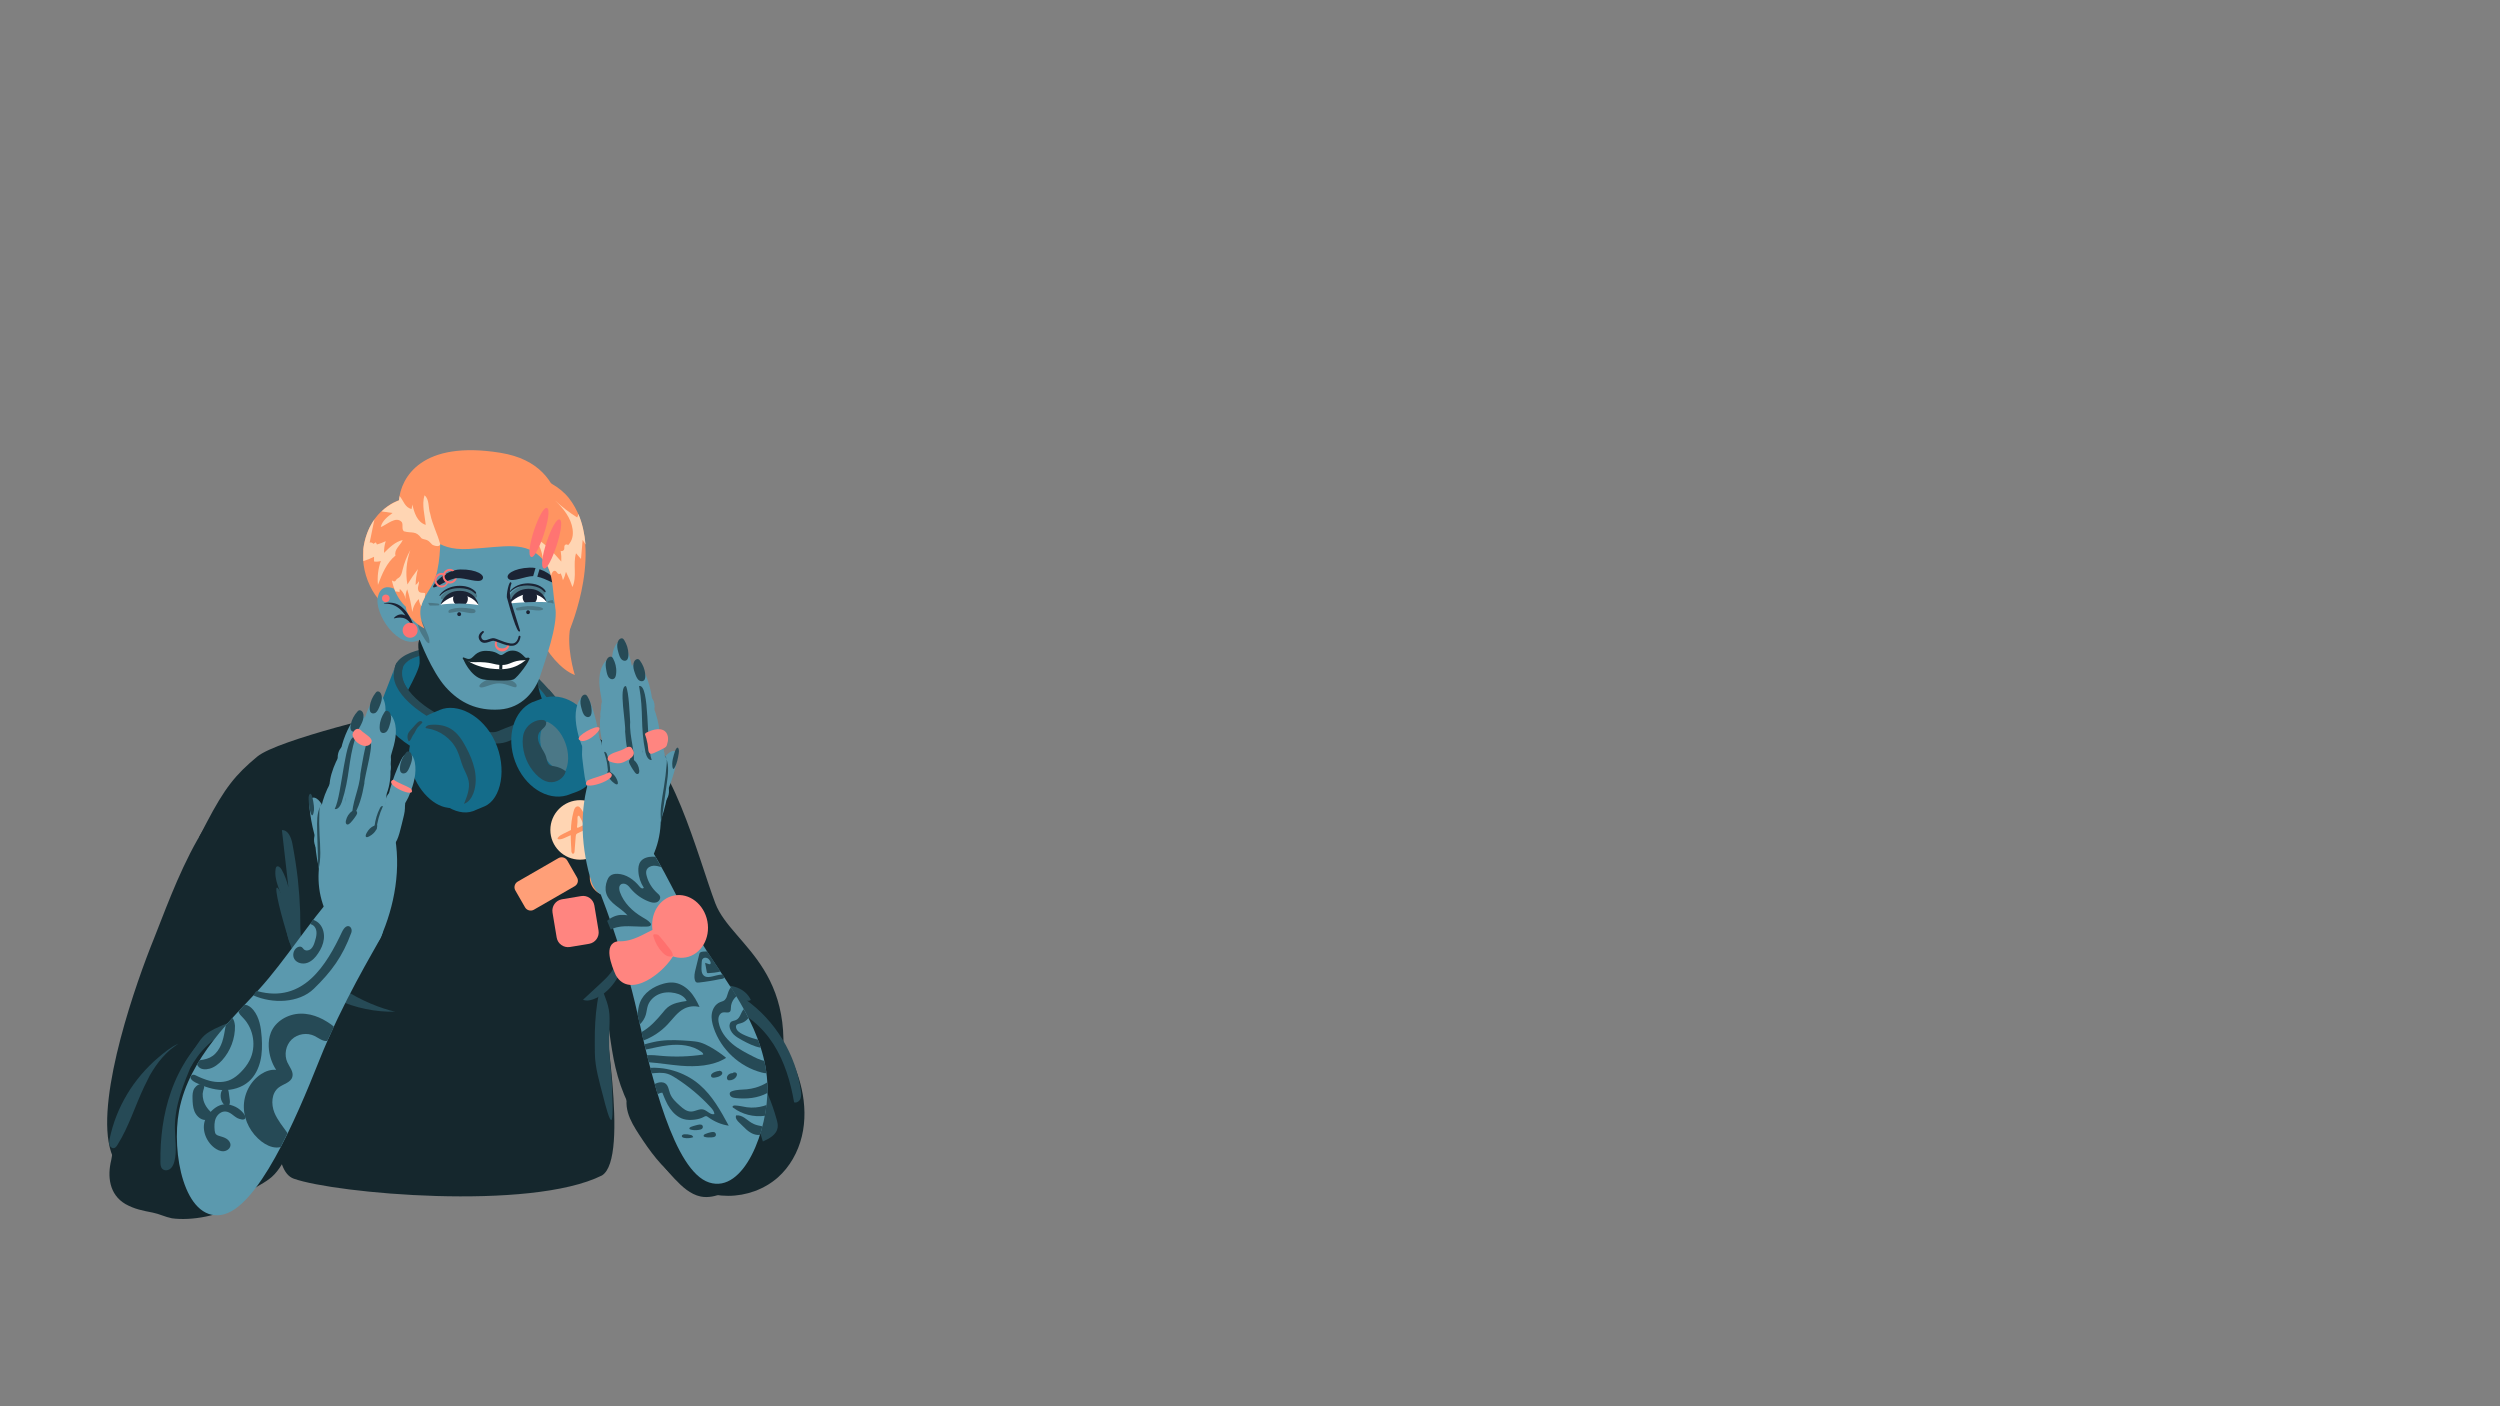 <ns0:svg xmlns:ns0="http://www.w3.org/2000/svg" version="1.1" id="Layer_4" x="0px" y="0px" viewBox="0 0 2562 1441" style="enable-background:new 0 0 2562 1441;" xml:space="preserve" width="2562.0" height="1441.0">
<ns0:rect x="0" y="0" width="2562" height="1441" fill="#808080" stroke="none"/>
<ns0:style type="text/css">
	.st0{fill:#146C8A;}
	.st1{fill:#264A56;}
	.st2{fill:#15272D;}
	.st3{fill:#4B7887;}
	.st4{fill:#5B99AE;}
	.st5{fill:#FF8580;}
	.st6{fill:#FF9F78;}
	.st7{fill:#FFD5B3;}
	.st8{fill:#FF9461;}
	.st9{fill:#1B2334;}
	.st10{fill:#FF7472;}
	.st11{fill:#FFFFFF;}
	.st12{fill:#FF706E;}
</ns0:style>
<ns0:g>
	<ns0:g id="&#1090;&#1077;&#1083;&#1086;_3_">
		<ns0:g id="&#1085;&#1072;&#1091;&#1096;&#1085;&#1080;&#1082;&#1080;_&#1089;&#1079;&#1072;&#1076;&#1080;_1_">
			<ns0:path class="st0" d="M412.7,714.7c0,0,10.2-25.9,67.9-20.6c57.7,5.3,83.6,70.9,83.6,70.9l21.7-25L523,674.7l-43.6-7.7l-50.6,4.1     l-20,11.2L412.7,714.7z" />
			<ns0:path class="st1" d="M434.2,665.1c-10.2,1.9-27.7,7.3-29.7,19.4c-2,12.1-5.4,26.3-5.4,26.3l35.6,24.9l6.8-9.4     c0,0-36.1-20.2-28.9-41.8c7.3-21.6,77.2-17.3,93.5-12.2c19.4,6.1,51,31,69.8,65.4l12.4,2.8c0,0-40.6-64-79.4-73.4     C484.4,661.1,444.4,663.2,434.2,665.1z" />
		</ns0:g>
		<ns0:g id="&#1087;&#1088;&#1077;&#1076;&#1087;&#1083;&#1077;&#1095;&#1100;&#1077;_3_">
			<ns0:path class="st2" d="M647.7,763.2c37.2-3.2,68.4,118,85.4,162.6s95.6,69.5,61.2,203.8c-14.2,55.4-108.5,67.7-139.5,20.6     c-34.3-52.2-25.5-93.8-41.6-156.1C597.1,931.8,568.9,770,647.7,763.2z" />
		</ns0:g>
		<ns0:g id="&#1087;&#1088;&#1077;&#1076;&#1087;&#1083;&#1077;&#1095;&#1100;&#1077;_2_">
			<ns0:path class="st2" d="M276.3,808.3C219.5,786,175.2,919,157.6,962.3s-58.4,158.7-45.2,213.3c13.2,54.6,79.6,52.9,120.2,8.2     c40.6-44.7,24.8-25.1,41.8-85.8C291.4,1037.3,368.4,844.6,276.3,808.3z" />
		</ns0:g>
		<ns0:g>
			<ns0:path id="&#1090;&#1077;&#1083;&#1086;_4_" class="st2" d="M433.6,651c-9,6.6-2.8,17.5-3.6,28.6c-0.9,11.2-22.2,43.3-21.1,49.4     c0,0-123.9,28.7-145.3,46.4c-22.5,18.7-33.3,32.2-52,67.9c-2.7,5.1-7.7,14.8-7.7,14.8s84.1,47.6,85.4,64.6     c1.5,19.6,5.1,39.2,20.2,64.8c0,0-50.8,205.3-8.5,220.4c42.2,15.1,242.4,33.4,315.9-3.3c29.3-18.2-1.8-174.7,2.7-180.8     c4.5-6,33.2-33.2,21.1-108.6c0,0,60.3-49.8,51.3-75.4c-9-25.6-27.2-58.8-54.3-70.9c-27.2-12.1-74.6-40.4-81.2-44.9     c2.8-3.5-5.6-10.9-7.1-36.7C548.7,679,433.6,651,433.6,651z" />
			<ns0:path class="st1" d="M473.8,745.5c9,3,18.4,4,27.8,4.7c2.1,0.2,4.2,0.3,6.2-0.1c2.1-0.4,4-1.4,6-2.2c6-2.6,12.4-4.4,18-7.7     c6.1-3.7,11.6-9.3,18.7-9.9c0.3,0,0.7,0,1,0.1c1.1,0.4,1,2.1,0.5,3.1c-1.8,3.7-5.9,5.6-8.5,8.7c-1.8,2.1-2.9,4.8-4.6,7     c-2.9,3.7-7.4,5.8-11.7,7.8c-3.8,1.7-7.6,3.4-11.7,4.3c-4.6,0.9-9.2,0.7-13.9,0.5c-5-0.2-10.1-0.5-15.1-0.7     c-3.3-0.2-6.7-0.3-10-1c-7.2-1.4-13.7-5-20-8.6c-14.2-8-28.7-16.2-39.5-28.4c-1-1.1-3.7-4.2-1.5-5.4c1-0.5,2.1,0,3,0.3     c1.1,0.3,2.2,0.7,3.3,1.1c4.4,1.5,8.7,3.5,12.8,5.7c4.2,2.2,8.2,4.7,12.3,7.1c4.1,2.5,8.2,4.9,12.4,7.1c4.1,2.2,8.4,4.2,12.9,5.8     C472.8,745.2,473.3,745.4,473.8,745.5z" />
			<ns0:path class="st1" d="M309.1,965.9c16.8,40.1,66.2,64,95.8,70.9c-38.8,0.9-85.9-16.4-102.1-53.5     C285.3,935.1,266.5,854.2,309.1,965.9z" />
			<ns0:path class="st1" d="M631.9,863.8c-0.6,4.6-0.3,9.2,0,13.8c1.3,20.7,2.6,41.4,3.9,62.1c0.6,9.9,1.2,19.8,0.1,29.6     s-4.1,19.7-10,27.6c-3.1,4.1-6.8,7.6-10.6,11.1c-6,5.5-11.9,11-17.8,16.5c3.2,1.5,7,0.8,10.3-0.4c16.6-6,27.7-22.4,31.9-39.6     c2.2-9.1,2.8-18.4,3.3-27.7c1-15.6,1.9-31.2,2.9-46.8c-1.1,2.9-2.2,5.8-3.4,8.7c-1.6-4.9-0.3-10.2,1-15.2     c3.1-12.3,5.8-24.8,5.4-37.5c-2.5,0.3-3.8,3.1-4.8,5.5c-1,2.4-2.8,5-5.3,4.6c1.5-9.4,3-18.8,4.5-28.2c0.3-1.7,0.4-3.6-0.2-5.3     c-0.3-0.7-0.7-1.5-1.4-1.9c-1-0.5-1.4,1.2-1.8,1.9c-2.2,4.3-4.4,8.7-5.9,13.3C632.9,858.4,632.3,861.1,631.9,863.8z" />
			<ns0:path class="st1" d="M609.6,1078.7c0.1,15.4,4.8,30.3,8.6,45.2c2.5,9.8,6.8,26.4,8.6,23.6s0.6-24,0.6-27.3     c-0.2-17.7-2.5-29.1-3.2-48.1c-0.4-9.3,1-23.5,0.3-32.8c-0.4-5.7-2-11.3-4.1-16.7c-1-2.4-1.8-5.9-3.5-7.9c-2.3-2.9-2.7,2.4-3.1,4     c-2.8,12.6-3.8,25.5-4.2,38.3C609.5,1064.3,609.5,1071.5,609.6,1078.7z" />
			<ns0:path class="st1" d="M305.5,960.4c3.2,12.8,2.1,26.5-1,39.4c-9.1,38.2-13.9,60.8-22.6,121.5c3.1,5.8,16.8,14,20,8.3     c3.2-5.7,1-22.4,1.4-29c0.5-7.8,2.9-15.4,4.8-23c6.7-26,8.8-53.3,6.1-80c-0.8-8.4-2.5-17.4-8.6-23.2" />
			<ns0:path class="st1" d="M299.6,864.4c-1.2-6.2-4.4-14-10.7-13.7c2.2,19.6,4.4,39.1,6.7,58.7c-1.5-6.5-3.9-12.7-7.1-18.5     c-1.1-2-3.8-4.2-5.3-2.5c-0.4,0.5-0.6,1.2-0.7,1.8c-2,12,5.3,23.3,8.1,35c2.5,10.5,1.3,21.5,3.7,32c0.7,3.3,2.2,10.6,5.4,12.4     c2.9,1.6,7.1,6.7,8.2,4.4c2-4.2-0.1-18.3-0.1-22.9c0-5.6-0.1-11.2-0.2-16.8c-0.4-11.2-1.2-22.3-2.4-33.5     C303.8,888.8,301.9,876.5,299.6,864.4z" />
		</ns0:g>
		<ns0:g id="&#1085;&#1072;&#1091;&#1096;&#1085;&#1080;&#1082;&#1080;_1_">
			<ns0:g>
				<ns0:path class="st1" d="M412.7,684.6c0.1-0.2,0.2-0.5,0.3-0.7c-2-1.7-4.1-3.4-6.1-5.1c-1.2,1.7-2,3.6-2.4,5.8      c-2,12.1-5.4,26.3-5.4,26.3l46.7,32.6l6.8-9.4C452.7,734.1,406,711.1,412.7,684.6z" />
				<ns0:path class="st1" d="M562.7,706.6l-4,5.7c6.4,7.7,12.4,16.2,17.5,25.5l12.4,2.8C588.5,740.5,578,724,562.7,706.6z" />
			</ns0:g>
			<ns0:path class="st0" d="M421.3,765.1l17.9-30.3c0,0-42.9-23.9-34.8-50.2L390.3,721C390.3,721,381.6,739.1,421.3,765.1z" />
			<ns0:path class="st0" d="M556,715.7c0,0-9.7,3.6-10.4,3.9l-0.1,0v0c-19.1,8.7-27,35.3-17.6,60.8c9.4,25.5,32.8,40.6,53,34.7l10.4-3.8     c20.7-7.6,29.5-35.3,19.8-61.7C601.4,723.3,576.7,708.1,556,715.7z" />
			<ns0:path class="st0" d="M507.3,759.9c-12.6-27.3-39.1-39.8-56.5-32.4l-10.4,4.4c-17.5,7.4-21.4,35.5-8.8,62.8     c12.3,26.6,35.7,42.7,53.1,36.6l-6.4,1.6l6.7-1.7c0.3-0.1,0.7-0.2,1-0.4c0.3-0.1,0.5-0.3,0.8-0.4l9.6-4     C513.8,819.1,519.9,787.3,507.3,759.9z" />
			<ns0:path class="st3" d="M556,770.2c4.6,12.4,14.3,20.6,23.2,20.4c3.8-7.5,4.2-18.4,0.2-29.2c-3.9-10.7-11.2-18.6-18.8-21.9     C553.6,745,551.4,757.7,556,770.2z" />
			
				<ns0:ellipse transform="matrix(0.898 -0.44 0.44 0.898 -300.129 278.597)" class="st0" cx="451" cy="786.8" rx="28.3" ry="43.8" />
			<ns0:path class="st1" d="M426.5,747.8c-0.7,1.2-1.2,2.6-2,3.8c-0.5,0.7-1,1.3-1.4,2c-1.4,2.2-1.9,5.2-4.2,6.2     c-1.7-2.7-1.8-6.4-0.1-9.1c0.6-1,1.4-1.9,2.2-2.8c1.3-1.4,2.6-2.9,3.9-4.3c1.4-1.5,4.1-5.1,6.5-4.6c0.8,0.2,1.8,0.8,1.3,1.7     c-0.3,0.5-1.1,1-1.5,1.5c-0.5,0.5-1.1,1-1.5,1.6C428.3,744.9,427.3,746.3,426.5,747.8z" />
			<ns0:path class="st1" d="M536.7,751.6c-0.8,2.7-1.1,5.6-1.1,8.4c0.1,12.4,5,24.6,13.6,33.5c3.7,3.9,8.3,7.2,13.7,8     c7.3,1,15.2-3.9,16.9-11.1c-3.5-2.7-7.7-4.5-12.1-5.2c-1.5-0.3-3.1-0.4-4.4-1.3c-2.5-1.7-2.8-5.1-3.6-8     c-1.2-4.4-4.2-8.1-6.3-12.2c-2.1-4.1-3.2-9.3-0.7-13.1c1.8-2.8,5-4.3,6.5-7.3c1.2-2.4,0.4-5-2.4-5.4c-5.5-0.8-11.5,2-15.3,5.8     C539.3,746,537.6,748.6,536.7,751.6z" />
			<ns0:path class="st1" d="M468.7,769.6c2.5,5.4,3.7,11.3,6,16.8c1.9,4.5,4.5,8.9,5.5,13.7c1.6,8-1.6,16.1-4.7,23.7     c4.8-1.6,7.9-6.3,9.7-11c2.8-7.7,2.9-16.3,1.2-24.3s-5-15.6-8.9-22.9c-3.9-7.3-8.6-14.6-15.7-18.8c-6.1-3.6-13.4-4.6-20.4-4     c-1.4,0.1-3,0.4-4.1,1.3c-0.4,0.3-1.2,1-1.2,1.5c0,0.8,0.9,0.7,1.6,0.8c3.2,0.5,6.4,1.4,9.4,2.6c6.1,2.5,11.5,6.5,15.8,11.4     C465.1,763.1,467.2,766.2,468.7,769.6z" />
		</ns0:g>
		<ns0:g>
			<ns0:path class="st2" d="M291.9,1187.7c-15.1,29.3-26.1,20.3-49.2,45.8c-15.1,12.5-47.3,17.8-66.6,15c-6.7-1.3-12.9-4.5-19.5-5.8     c-10.6-2.1-18.5-3.5-27.9-8.7c-16.9-9.8-18.8-28.6-14.7-45.2c5.8-36.8,23.2-69.8,45.8-99.1c10.8-15.7,20.5-21.7,38.9-19.7     c25.2-14.3,54.4-29.6,83.6-19.5c24.5,6.1,17.5,36.2,20.2,55.3c3,18.5-3.7,35.5-7,53.3C292.8,1171.3,298.2,1175.3,291.9,1187.7z" />
			<ns0:path class="st1" d="M231.9,1094.9c-3.7,7.6-6.2,15.8-8.6,23.9c-4.7,15.4-9.4,30.9-14.1,46.3c-2.8,9.2-5.6,18.8-3.8,28.2     c1.5,7.4,5.7,13.9,10.2,19.9c3.1,4.2,6.8,8.5,11.8,10c8.5,2.5,17.3-4.2,21.4-12.1c2-3.7,3.5-8.1,7.3-10c1.9-1,4.1-1.2,6.1-1.6     c13-2.9,21.2-16,25-28.8c5.1-16.9,5.2-34.9,7-52.5c1.5-14.2,4-28.3,7.8-42.1c1.2-4.3,2.5-8.8,2.3-13.3c-0.1-3.1-1-6.3-3-8.8     c-2.3-2.9-5.6-3.9-9-4.8c-4.2-1-7.9-3.2-12.2-1.3c-6.5,2.8-12.6,7.3-18.2,11.6c-5.9,4.4-11.3,9.4-16.2,14.9     C240.2,1080.5,235.5,1087.4,231.9,1094.9z" />
			<ns0:path class="st1" d="M197.3,1089c-9.1,21.4-18.3,43.7-18.1,67c0.1,11.3,2.3,22.9-0.4,33.9c-0.7,2.9-1.9,5.9-4.2,7.8     c-2.3,1.9-6.1,2.3-8.2,0.2c-1.8-1.7-2-4.5-2-7c-0.3-24.4,2.7-49,10.8-72c4.3-12.4,10.2-24.4,17.5-35.3     c3.7-5.5,7.7-10.7,12.1-15.6c1.1-1.2,2.2-2.4,3.4-3.6c0.8-0.8,1.7-2.2,3-1.9c1.5,0.3,0.5,1.1-0.1,1.9c-1.1,1.3-2.1,2.7-3.1,4.1     C203.5,1074.7,200.4,1081.9,197.3,1089z" />
			<ns0:path class="st1" d="M147.8,1113.6c-9.4,19.8-15.8,41.2-27.5,59.8c-0.9,1.4-1.9,2.9-3.5,3.2c-2,0.4-4-1.2-4.6-3.2     c-0.6-1.9-0.3-4.1,0.1-6.1c1.7-8,4-15.9,7-23.6c3-7.7,6.7-15.1,10.9-22.2c4.2-7.1,9.1-13.8,14.4-20.1     c5.4-6.3,11.2-12.2,17.6-17.6c5.9-5,12.4-10.4,19.4-13.7c0.4-0.2,0.7-0.3,1.1-0.5c-2.6,2.1-5.5,3.8-8.1,6c-2.8,2.4-5.5,5.1-8,7.9     c-5,5.6-9.2,11.9-13,18.4C151.6,1105.9,149.7,1109.7,147.8,1113.6z" />
			<ns0:path class="st1" d="M243.2,1053.5c4.1-1,8.3-1.7,12.5-2.2c9.4-1.4,18.8-2.7,28.2-4.1c-20.5-8.3-44.1-2.8-63.8,7.1     c-3.7,1.9-7.4,3.9-10.5,6.7c-3.3,3-5.8,6.7-8.2,10.4c-3.4,5.1-6.8,10.2-10.1,15.2c-1.1,1.7-2.6,4-1.8,6.1     c0.7,1.9,3.5,2.6,5.1,1.5c1.6-1.2,2.6-3.7,3.6-5.3c1.5-2.3,3-4.5,4.6-6.7c6.5-8.6,14.5-16.2,23.9-21.7     C231.8,1057.3,237.4,1054.9,243.2,1053.5z" />
		</ns0:g>
		<ns0:g id="&#1088;&#1091;&#1082;&#1072;_5_">
			<ns0:g>
				<ns0:path class="st4" d="M357.2,823.4c-3.1-1.7-21-4.4-23-1.5c-3.5,5.1-4,44.8-6.8,63.1c-3.2,22.9,1.4,45.2,15.1,64.2      c14.2,17.8,34.5,36,47.4,11.9c14.4-32.4,21.8-71.7,13.8-108.9C398.4,830.8,374.4,820.9,357.2,823.4z" />
				<ns0:path class="st4" d="M413.3,838.2c1.1-4.3,2.1-8.8,1.5-13.4c-0.6-4.6-3.3-9.2-7.1-10.3c-2.6-0.7-5.3,0.3-7.3,2      c-2.1,1.8-3.6,4.2-5,6.7c-2.6,4.6-4.9,9.6-6.8,14.7c-2.5,6.9-4.3,15.5-0.5,21.9c1.6,2.7,4,4.7,6.6,5.8c3,1.3,6.5,1.3,9.1-0.5      C408.3,862.1,411.1,846.5,413.3,838.2z" />
				<ns0:path class="st4" d="M345,871.1c-5.3-11-19.8-21.5-21.8-4.5c1.1,14.1,6.3,47.2,19.8,46.7C358.8,912.7,351.9,885.2,345,871.1z" />
				<ns0:path class="st4" d="M408.3,833.3c3.3-1,6.2-4.2,6.8-8.2c0.3-1.9,0-4-0.4-5.9c-0.3-1.3-0.7-2.7-1.3-3.9c-1.7-3.4-5-5.5-8.3-5.4      s-6.3,2-8.1,5.1c-2,3.3-2.7,8.2-1.5,12.2c0.5,1.6,1.4,3.4,2.5,4.5c1,1,2.4,1.2,3.6,1.6C403.9,833.8,406.2,833.9,408.3,833.3z" />
				<ns0:path class="st4" d="M420,813.4c4-10,7.2-21.1,5.1-32.3c-0.7-3.6-2.3-7.7-5.4-8.6c-2-0.6-4.1,0.2-5.6,1.7s-2.5,3.5-3.5,5.5      c-4.4,9.3-8.1,19.2-11,29.4c-1.4,5-2.5,10.7-0.3,15.4c1,2.1,2.7,3.7,4.6,4.6c1.4,0.7,3.1,1.3,4.6,0.9c1.5-0.4,2.7-1.9,3.8-3.1      c1.6-1.7,2.9-3.8,4.1-5.9C417.8,818.7,419,816.1,420,813.4z" />
				<ns0:path class="st4" d="M338.2,848.5c-1.5-9.4-4.1-19.3-10.3-26.9c-2-2.5-4.9-4.8-7.5-4.1c-1.7,0.4-2.7,2-3.2,3.8      c-0.4,1.8-0.3,3.8-0.1,5.8c0.9,9.1,2.5,18.3,4.9,27.3c1.1,4.4,2.8,9.3,6.4,11.8c1.6,1.1,3.5,1.6,5.2,1.5      c1.3-0.1,2.8-0.4,3.6-1.4c0.9-1,1.1-2.7,1.4-4c0.4-2,0.4-4.2,0.3-6.3C338.9,853.5,338.6,851,338.2,848.5z" />
				<ns0:path class="st1" d="M420.4,784.4c1.2-3.1,2.4-6.5,1.7-9.9c-0.3-1.3-0.8-2.6-1.7-3.5s-2.2-1.2-3.2-0.7c-0.6,0.3-1,0.8-1.4,1.4      c-2.9,3.7-5.2,8.4-5.8,13.6c-0.2,2.1-0.5,5,1.2,6.5c1.4,1.3,3.4,0.9,4.8,0.1C418.1,790.4,419.4,787.1,420.4,784.4z" />
				<ns0:path class="st1" d="M321,821.2c-0.5-3-1.1-6.1-2.2-7.3c-0.4-0.5-0.9-0.6-1.4-0.1c-0.5,0.5-1,1.7-1.1,3c-0.1,0.8-0.1,1.5,0,2.3      c0.2,5.2,0.8,10.3,2,13.8c0.5,1.4,1.2,3.4,2.1,2.4c0.7-0.8,1.2-3.1,1.4-5C322,827,321.4,823.9,321,821.2z" />
				<ns0:path class="st4" d="M386.2,770.7c3.6-11.3-5-29.2-15-18c-6.4,11.3-13.8,34.9-6.8,44.2C375.6,811.7,385.2,787.6,386.2,770.7z" />
				<ns0:path class="st4" d="M388.3,821c3.3-1,6.2-4.2,6.8-8.2c0.3-1.9,0-4-0.4-5.9c-0.3-1.3-0.7-2.7-1.3-3.9c-1.7-3.4-5-5.5-8.3-5.4      s-6.3,2-8.1,5.1c-2,3.3-2.7,8.2-1.5,12.2c0.5,1.6,1.4,3.4,2.5,4.5c1,1,2.4,1.2,3.6,1.6C383.8,821.6,386.1,821.7,388.3,821z" />
				<ns0:path class="st4" d="M363.4,789.8c4.4-11-2.9-29.5-13.6-19c-7.2,10.8-16.3,33.9-10,43.6C349.8,830,361.2,806.6,363.4,789.8z" />
				<ns0:path class="st4" d="M358.4,786.9c11-1.8,9.6-23-1.5-23.6C342.2,762.7,342.2,791.6,358.4,786.9z" />
				<ns0:path class="st4" d="M334.9,871.8c10.8-2.6,7.9-23.6-3.2-23.4C317,848.8,319.2,877.6,334.9,871.8z" />
				<ns0:path class="st4" d="M354.5,817.6c4.4-11-2.9-29.5-13.6-19c-7.2,10.8-16.3,33.8-10,43.6C340.8,857.8,352.2,834.4,354.5,817.6z" />
				<ns0:path class="st4" d="M367.3,771.7c4.7-9.7,9.9-21.2,7.7-32.3c-5.5-27.6-30.3,26.9-25.5,37.9      C356.5,791.7,363.6,780.8,367.3,771.7z" />
				<ns0:path class="st1" d="M370.1,742.4c1.5-3,2.8-6.3,2.4-9.8c-0.2-1.3-0.6-2.7-1.5-3.6s-2.1-1.4-3.2-1c-0.6,0.2-1.1,0.7-1.5,1.2      c-3.2,3.5-5.8,8-6.8,13.1c-0.4,2.1-0.9,5,0.7,6.6c1.3,1.4,3.3,1.2,4.7,0.4C367.3,748.1,368.8,745,370.1,742.4z" />
				<ns0:path class="st4" d="M379.3,799.1c3.6-11.3-5-29.2-15-18c-6.4,11.3-15.5,49.6-8.6,58.9C366.9,854.8,378.2,816,379.3,799.1z" />
				<ns0:path class="st4" d="M380.9,768.1c10.8-2.6,7.9-23.6-3.2-23.4C363.1,745.2,365.2,774,380.9,768.1z" />
				<ns0:path class="st4" d="M400.2,790.5c2.7-11.5-7.4-28.7-16.3-16.8c-5.5,11.8-10.9,35.9-3.3,44.6      C392.8,832.2,400.5,807.4,400.2,790.5z" />
				<ns0:path class="st4" d="M373.4,800.3c3.3-1,6.2-4.2,6.8-8.2c0.3-1.9,0-4-0.4-5.9c-0.3-1.3-0.7-2.7-1.3-3.9c-1.7-3.4-5-5.5-8.3-5.4      s-6.3,2-8.1,5.1c-2,3.3-2.7,8.2-1.5,12.2c0.5,1.6,1.4,3.4,2.5,4.5c1,1,2.4,1.2,3.6,1.6C369,800.9,371.2,801,373.4,800.3z" />
				<ns0:path class="st4" d="M394.7,788.3c10.6-3.5,6-24.2-5-23.1C375.1,766.9,379.5,795.4,394.7,788.3z" />
				<ns0:path class="st4" d="M388.8,752.4c4-10,8.3-21.9,5.3-32.8c-7.4-27.1-28.3,29.1-22.7,39.7C379.4,773.1,385.7,761.7,388.8,752.4z" />
				<ns0:path class="st4" d="M395.6,819.3c2.7-11.5-7.4-28.7-16.3-16.8c-5.5,11.8-10.9,35.9-3.3,44.6      C388.2,861.1,395.8,836.3,395.6,819.3z" />
				<ns0:path class="st4" d="M401.3,772c3.2-10.3,6.5-22.5,2.7-33.1c-9.6-26.5-25.9,31.2-19.5,41.4C393.6,793.4,399,781.6,401.3,772z" />
				<ns0:path class="st1" d="M399.5,742.5c1-3.2,1.8-6.6,0.9-10c-0.4-1.3-1-2.6-2-3.3c-1-0.8-2.3-1.1-3.3-0.5c-0.5,0.3-1,0.9-1.3,1.5      c-2.6,4-4.5,8.8-4.7,14c-0.1,2.1-0.1,5,1.7,6.4c1.5,1.1,3.4,0.6,4.7-0.3C397.7,748.7,398.7,745.3,399.5,742.5z" />
				<ns0:path class="st1" d="M389.4,722.9c1.2-3.1,2.4-6.5,1.7-9.9c-0.3-1.3-0.8-2.6-1.7-3.5s-2.2-1.2-3.2-0.7c-0.6,0.3-1,0.8-1.4,1.4      c-2.9,3.7-5.2,8.4-5.8,13.6c-0.2,2.1-0.5,5,1.2,6.5c1.4,1.3,3.4,0.9,4.8,0.1C387.1,728.8,388.3,725.6,389.4,722.9z" />
				<ns0:path class="st1" d="M392.4,826.3c-1.1-0.8-2.4,0.5-3,1.8c-2.9,5.6-4.8,12-5.6,18.6c-0.1,0.9-0.1,4.6,1.5,3.6      c1-0.6,0.9-4.3,1.2-5.5c0.8-4.2,1.9-8.3,3.3-12.2C389.9,832.1,392.3,826.3,392.4,826.3z" />
				<ns0:path class="st1" d="M373.4,802.8c-2.2,12.5-5.4,25.2-12.3,34.9c-1.3-14,7.6-29.7,8.2-44.7c1.3-7,4.6-30.2,8.4-36.2      C385.6,757,372.9,796.8,373.4,802.8z" />
				<ns0:path class="st1" d="M350.2,822.1c-1.3,3.7-3.8,7.7-7.2,7c7.8-15.1,10.2-77.4,21.4-74C356.3,781.7,358.9,795.2,350.2,822.1z" />
				<ns0:path class="st1" d="M386.5,845.4c-1.5,0.2-2.9,0.7-4.3,1.4c-2.3,1.2-4.3,3.2-5.8,5.7c-0.5,0.8-2.5,3.9-1.3,5.1      c0.9,0.9,2.7-0.2,3.5-0.6c1.7-0.9,3.3-2.1,4.7-3.6C385.2,851.4,386.9,848.5,386.5,845.4z" />
				<ns0:path class="st1" d="M356.8,845.6c3.1-2.9,5.8-6.2,8.2-9.9c0.6-1,1.3-2.2,0.9-3.4c-0.3-1.1-1.3-1.8-2.2-1.9      c-1-0.1-1.9,0.3-2.7,0.8c-3.2,2-5.6,5.6-6.5,9.8c-0.3,1.2-0.3,2.8,0.6,3.6c0.7,0.6,1.6,0.4,2.4,0c0.7-0.5,1.3-1.2,2-1.7" />
				<ns0:path class="st5" d="M371.2,749.6c3.8,3.4,12,7.2,9.1,11.8c-4.5,7.3-17.7,0.3-19.1-8.5C362.4,747.3,367,744.5,371.2,749.6z" />
				<ns0:path class="st5" d="M421.2,808.2c7.5,12-30.2-5-17.9-9.2C408.7,802.9,415.4,804.7,421.2,808.2z" />
				<ns0:path class="st1" d="M330.4,823c-2.6,1.8-3,5.4-3.1,8.5c-0.3,8.1-0.2,16.2,0.2,24.2c0.6,12.1,1.9,24.5-1.4,36.2      c-0.4-13.7-0.7-27.5-1.1-41.2c-0.2-8.4-0.4-17.2,3.3-24.8" />
			</ns0:g>
			<ns0:g>
				<ns0:path class="st4" d="M342.9,915.9c-25.8,28.8-50.8,68.5-77,97.5c-26.2,29-72.1,70.1-82.4,125c-8.1,43.5,5.6,112.3,43,106.7      c37.3-5.6,76.8-98.3,100.6-158.2s55.9-112.2,63-125.8C403.6,935.2,361.3,895.2,342.9,915.9z" />
				<ns0:path class="st1" d="M225.4,1132.7c-3,1.1-5.6,3-8,5.2c-2.5,2.3-4.8,5-6.4,8c-5.1,10.2-0.4,23.3,8.5,30.2      c2.8,2.1,6.1,3.9,9.6,3.7c3.5-0.2,7-2.9,7.1-6.3c0.1-2.7-1.9-5.2-4.2-6.6c-2.3-1.4-5.1-2.1-7.7-2.9c-1.1-0.3-2.2-0.8-3-1.6      c-0.9-1-1.1-2.5-1.3-3.8c-0.4-4.3-0.5-8.8,1.2-12.7c1.7-3.9,5.7-7.2,10-6.8c4.9,0.4,8.1,4.7,12.2,6.8c1.7,0.8,7.3,2.9,8-0.2      c0.6-2.3-2.1-5.1-3.5-6.6c-2.5-2.6-5.4-4.5-8.8-5.8C234.9,1131.5,229.9,1131,225.4,1132.7z" />
				<ns0:path class="st1" d="M208.5,1127.6c1.6,5.8,5.6,10.7,10.3,14.4c-1.1,4.2-6.3,6.5-10.5,5.5c-4.2-1.1-7.5-4.8-9.1-8.8      c-1.6-4.1-1.8-8.6-1.9-12.9c-0.1-3.7,0-7.5,2-10.6c1.6-2.4,5.6-5.6,8.6-3.7c1.2,0.8,1.6,2.1,1.2,3.4c-0.6,2-1.2,3.8-1.4,5.9      C207.6,1123,207.9,1125.3,208.5,1127.6z" />
				<ns0:path class="st1" d="M226.3,1120.8c0.3-1.8,1-3.6,2.4-4.6c1.4-1.1,3.7-1.1,4.8,0.3c0.6,0.8,0.7,1.8,0.9,2.7      c0.4,2.7,0.8,5.4,1.1,8.2c0.2,1.7,0.4,4.4-1.4,5.5c-2.9,1.8-6-2.3-6.9-4.5C226.2,1126,225.9,1123.4,226.3,1120.8z" />
				<ns0:path class="st1" d="M342.1,1052.2c-1.9-2-4.8-3.7-7.1-5.2c-5.2-3.3-11-5.8-17-7.2c-3.3-0.7-6.8-1.1-10.2-1      c-12.6,0.3-25.5,7.6-30.2,19.4c-1.8,4.6-2.4,9.5-2.2,14.5c0.4,8.4,3,16.7,7.6,23.7c-5.5-0.6-10.9,1.4-15.5,4.4      c-11.3,7.4-18,21-17.6,34.5c0.4,13.5,7.5,26.4,18.2,34.6c4.4,3.3,9.5,5.9,15,6.1c1.5,0.1,3-0.1,4.5-0.5      c2.4-4.6,4.8-9.4,7.1-14.2c-4.8-6.9-10.3-13.3-13.5-21.1c-3.5-8.7-3-20,4.4-25.7c4.8-3.7,12.4-5,14-10.9      c1.5-5.2-2.8-10-5.1-14.9c-3.5-7.7-1.7-17.5,4.4-23.4c6.1-5.9,15.9-7.4,23.5-3.6c4.2,2.1,8.6,5.8,13,5.1      c2.2-4.9,4.5-9.7,6.8-14.3C342.3,1052.4,342.2,1052.3,342.1,1052.2z" />
				<ns0:path class="st1" d="M322.2,949.5c3.5,4.2,2.1,10.4,0.4,15.6c-0.8,2.6-1.8,5.3-3.8,7.2c-2,1.8-5.4,2.5-7.4,0.6      c-0.7-0.7-1.2-1.6-2-2.2c-1.5-1.1-3.6-0.6-5.1,0.4c-3.7,2.5-4.9,8-2.6,11.8c2.6,4.2,8.6,5.5,13.3,3.8c4.7-1.7,8.3-5.5,11-9.7      c3-4.4,5.3-9.4,5.9-14.7s-0.6-10.9-4-15c-1.8-2.2-4.3-3.8-7-4.7c-1.1,1.4-2.1,2.8-3.2,4.2C319.5,947.4,321,948.1,322.2,949.5z" />
				<ns0:path class="st1" d="M350.5,955c-15.8,33.6-39.5,73.7-86.8,60.7c-1.9-0.5-2.7,2.9-4,4.4c19.4,8.7,46.6,8,61.9-6.8      c18.1-17.6,29.5-33.1,38.4-57.4C362,950.4,355.7,944.2,350.5,955z" />
				<ns0:path class="st1" d="M259.6,1035c-2.1-2.5-4.8-4.8-8-5.2c-0.3,0-0.6-0.1-1,0c-2,2.2-4.1,4.4-6.2,6.7c0.5,2.6,2.9,4.7,4.8,6.7      c10.9,11.2,13.7,29.5,6.6,43.4c-2.3,4.6-5.6,8.7-9.2,12.3c-3,3-6.3,5.7-10.1,7.5c-6.6,3.1-14.3,3-21.3,1.3      c-2.7-0.7-5.3-1.6-7.8-2.6c-2.3-0.9-4.5-1.9-6.7-3c-1.4-0.7-2.9-1.2-4.3-0.1c-3.6,2.8,1.9,6.4,4.2,7.5      c8.7,4.2,18.1,7.3,27.7,7.6c9.6,0.3,19.6-2.5,26.8-8.9c6.1-5.4,9.8-13,11.7-20.9s1.9-16.1,1.4-24.2      C267.5,1053.1,265.9,1042.7,259.6,1035z" />
				<ns0:path class="st1" d="M238.1,1043.2c-2.3,2.5-4.5,5-6.8,7.7c-1,5.7-1.8,11.4-3.6,16.8c-1.5,4.4-3.7,8.6-6.9,11.9      c-3.4,3.6-7.5,5.4-12.3,6.3c-1.1,0.2-2.6,0.3-4,0.7c-0.9,1.4-1.7,2.8-2.5,4.2c0.2,0.6,0.4,1.1,0.8,1.6c2.6,3.9,7.8,3.9,11.9,2.8      c5-1.3,9.3-4.8,12.8-8.5c8.7-9.6,13.6-22.6,13.3-35.5C240.5,1048.3,239.9,1045.1,238.1,1043.2z" />
			</ns0:g>
		</ns0:g>
		<ns0:g id="&#1079;&#1085;&#1072;&#1095;&#1082;&#1080;_1_">
			<ns0:path class="st6" d="M588.9,908.2l-41.8,24.1c-3.1,1.8-7.2,0.7-9-2.4l-10-17.4c-1.8-3.1-0.7-7.2,2.4-9l41.8-24.1     c3.1-1.8,7.2-0.7,9,2.4l10,17.4C593.2,902.4,592.1,906.4,588.9,908.2z" />
			<ns0:circle class="st7" cx="594.5" cy="850.5" r="30.5" />
			<ns0:path class="st5" d="M609.1,927.9l4.3,25.8c1,6.4-3.3,12.4-9.6,13.5l-19.8,3.3c-6.4,1-12.4-3.3-13.5-9.6l-4.3-25.8     c-1-6.4,3.3-12.4,9.6-13.5l19.8-3.3C602,917.2,608,921.5,609.1,927.9z" />
			<ns0:path class="st8" d="M616.6,840c-0.2-0.1-0.4-0.1-0.6-0.1c-4.4,0.3-8.7,1.4-12.8,3.2c-0.8-1.5-1.6-3.1-2.4-4.7     c-1.7-3.4-3.4-7-5.7-10c-0.7-0.9-1.6-1.9-2.7-2c-1.1-0.2-2.3,0.5-3,1.4c-0.7,0.9-1.1,2-1.4,3.1c-0.1,0.4-0.2,0.8-0.3,1.1     c-0.4,1.5-0.8,3.1-1.1,4.7c-0.3,1.6-0.5,3.1-0.8,4.7c-0.2,1.6-0.4,3.2-0.5,4.8c-0.1,1.5-0.2,2.9-0.2,4.4c-2.5,1.2-5,2.5-7.5,3.7     c-2.1,1-4.2,2.1-5.7,3.9c-0.4,0.5-0.7,1.2-0.3,1.6c0.2,0.2,0.5,0.3,0.7,0.3c2.4,0.4,4.8-0.7,7-1.7c1.9-0.8,3.7-1.7,5.6-2.5     c0,1.6,0,3.2,0.1,4.9c0,1.6,0.1,3.2,0.2,4.8c0.1,1.6,0.2,3.2,0.3,4.9c0.1,1-0.1,2.1,0.3,3c0.2,0.5,0.5,1.2,1.1,1.4     c0.6,0.2,1.2-0.2,1.5-0.7c0.3-0.5,0.3-1.1,0.4-1.7c0.4-5.1,0.8-10.2,1.2-15.2c0.1-0.9,0.2-1.9,0.8-2.6c0.3-0.3,0.8-0.5,1.2-0.8     c2.4-1.1,4.8-2.3,7.2-3.4c0.3-0.1,0.6-0.3,0.9-0.2c0.3,0.1,0.5,0.4,0.7,0.6c3,4.5,5.9,9,8.8,13.5c0.4,0.6,0.8,1.2,1.4,1.6     s1.5,0.4,2-0.1c0.6-0.6,0.4-1.7,0-2.5c-1.9-5-4.3-9.7-6.8-14.4c3.5-2.2,6.8-4.7,9.8-7.4c0.2-0.2,0.5-0.5,0.6-0.8     C617,840.6,616.9,840.2,616.6,840z M597.8,845.3c-0.1,0.3-0.3,0.5-0.6,0.6c-1,0.5-2,1-3,1.5c-0.5,0.2-1,0.5-1.5,0.7     c-0.3,0.1-0.9,0.3-1.2,0c-0.2-0.2-0.2-0.5-0.2-0.8c0-0.4,0.1-0.9,0.2-1.3c0.1-1.2,0.2-2.3,0.3-3.5c0.1-1.3,0.1-2.6,0-3.9     c0-0.5,0-1.1,0.1-1.6c0.2-0.5,0.6-1,1.2-1.1c0.1,0,0.2,0,0.3,0c0.1,0,0.1,0.1,0.2,0.2c1.6,2.7,3,5.5,4.3,8.4     C597.8,844.8,597.9,845,597.8,845.3z" />
			<ns0:circle class="st8" cx="622.7" cy="899.3" r="18.3" />
		</ns0:g>
	</ns0:g>
	<ns0:g id="&#1075;&#1086;&#1083;&#1086;&#1074;&#1072;_2_">
		<ns0:path class="st8" d="M408.8,512.7c0,0-28.7,8.6-35.8,45.2c-5.3,27.3,9.9,61.7,34.2,70.2s140,9.4,146.5,24.9s21.4,33.5,35.4,38.8    c0,0-10.1-31.7-3.6-53.1c6.5-21.4,7.9-57.5-3-69.7C571.6,557,593.1,477,512.7,464S411.1,488.9,408.8,512.7z" />
		<ns0:path class="st4" d="M408.4,605.8c0,0-16.7-12-21.1,5.5c-4.4,17.5,21.3,55.9,42.8,44.3c0,0,11.9,31.9,26.5,48.4    c14.7,16.5,32.6,24.6,55.4,23.1c22.8-1.5,36.6-18.8,41.8-35s17.5-49.7,15.5-68.1c-2-18.4,21.8-100.7-83.3-91.4    C406.5,539.6,408.4,605.8,408.4,605.8z" />
		<ns0:path class="st3" d="M435.6,655.5c1.1,1.7,2.4,3.5,4.3,3.8c0.8-3.6-0.7-7.3-2.2-10.7c-1.5-3.5-3-7-4.5-10.5    c-0.6-1.5-1.6-3.2-3.5-2.8c-1.4,0.3-1.8,1.6-1.7,2.9c0.1,3.9,2.1,8,3.9,11.3C433.1,651.5,434.4,653.5,435.6,655.5z" />
		<ns0:path class="st8" d="M451.2,553.3c0,0,0.3,29.5-7.4,44.3c-7.7,14.7-19.4,24.1-8.9,46.5c0,0-18.1-9.2-19-22.3    c0,0-18.5-15.2-15.2-46.4c4.5-42,38.7-48.5,38.7-48.5L451.2,553.3z" />
		<ns0:path class="st9" d="M407.1,619.2c5.1,2.2,10.5,7.4,15.7,18.9c0,0,0,0,0,0c0,0,0,0.1,0,0.1c0.5,1.2,1,2.5,1.5,3.8    c0.2,0.6-0.1,1.2-0.6,1.4c-0.1,0-0.1,0-0.2,0c-0.5,0.1-1-0.2-1.2-0.7c-0.5-1.3-1-2.4-1.5-3.6c-6.2-9.9-17-4.8-17.2-5.4    c-0.3-0.5,5.5-6.7,11.9-2.8c-9.6-14.9-22.1-11.8-22.2-12.4C393.3,617.9,400.9,616.4,407.1,619.2z" />
		<ns0:path class="st9" d="M494.2,593.9c-3.4,4.1-17.3-1.8-25.3-1.4c-10.6,0.5-22.9,11.3-25,9.2c-1.5-1.4,11.5-17.8,28-18.1    C488.4,583.3,498,589.5,494.2,593.9z" />
		<ns0:circle class="st10" cx="420.3" cy="645.9" r="7.7" />
		<ns0:circle class="st10" cx="395.4" cy="613.2" r="3.9" />
		<ns0:g>
			<ns0:path class="st10" d="M460.8,598c-4.1-0.2-7.4-3.7-7.2-7.8c0.2-4.1,3.7-7.4,7.8-7.2c1.4,0,3.2,1,4.3,1.8l-2.2,0.7     c-0.7-0.3-1.5-0.5-2.2-0.6c-3-0.1-5.6,2.3-5.7,5.3c-0.1,3,2.3,5.6,5.3,5.7c2,0.1,4-1,5-2.8l2.3-0.4     C467.1,596,463.9,598.1,460.8,598z" />
		</ns0:g>
		<ns0:g>
			<ns0:path class="st10" d="M452.4,602.1c-4.1-0.2-7.4-3.7-7.2-7.8s3.7-7.4,7.8-7.2c1.4,0.1,3,0.7,4.1,1.5l-1.7,1.3     c-0.9-0.6-1.5-0.8-2.5-0.8c-3-0.1-5.6,2.3-5.7,5.3c-0.1,3,2.3,5.6,5.3,5.7c2.3,0.1,5-0.9,5.5-4l1.9-0.9     C459.2,599.5,455.5,602.3,452.4,602.1z" />
		</ns0:g>
		<ns0:g>
			<ns0:path class="st10" d="M522.1,660.4c-0.2,4.1-3.7,7.4-7.8,7.2c-4.1-0.2-7.4-3.7-7.2-7.8c0-1.4,0.7-3,1.5-4.2l1.3,1.7     c-0.6,0.9-0.8,1.5-0.8,2.5c-0.1,3,2.3,4.6,5.3,4.7c3,0.1,5.6-1.3,5.7-4.3L522.1,660.4z" />
		</ns0:g>
		<ns0:path class="st3" d="M488.7,611.8c-1.1,2.3-10.7-2-16.9-2.7c-6.2-0.7-16.6,6.7-19.6,4.7c-3-2,8.5-12.8,18.6-12.2    C480.8,602.1,490.6,607.7,488.7,611.8z" />
		<ns0:path class="st3" d="M529.2,703.8c-1.2,2.2-8.8-3.1-17.2-3.5c-8.6-0.3-17.2,5.9-20.2,3.8c-3-2.1,7-9.8,19.2-9.8    C521.3,694.4,531.3,699.9,529.2,703.8z" />
		<ns0:g>
			<ns0:path class="st9" d="M542.8,581.7c-16.5,0.6-25.7,7.3-21.7,11.5c3.7,3.9,17.2-2.8,25.2-2.8c0,0,0.1,0,0.1,0l2.4-8.3     C546.8,581.8,544.8,581.6,542.8,581.7z" />
			<ns0:path class="st9" d="M552.9,583.3l-2.3,7.7c9.5,1.9,19.5,9.2,21.2,7.3C572.9,597,564.5,587.1,552.9,583.3z" />
		</ns0:g>
		<ns0:path class="st11" d="M490.4,620c0,0-5.7-11.3-16.6-11.5c-15.8-0.4-22.3,11.2-22.3,11.2s3.5,5.1,17.5,5.4    C483.1,625.4,490.4,620,490.4,620z" />
		<ns0:path class="st9" d="M490.4,620c0,0-2.2-14.1-18.8-14.5c-16.6-0.4-20.1,14.1-20.1,14.1s9.1-9.8,21.2-9.6    C484.9,610.4,490.4,620,490.4,620z" />
		
			<ns0:ellipse transform="matrix(3.829871e-02 -0.999 0.999 3.829871e-02 -176.122 1075.625)" class="st9" cx="470.8" cy="629.3" rx="2" ry="2" />
		
			<ns0:ellipse transform="matrix(3.829871e-02 -0.999 0.999 3.829871e-02 -159.08 1061.734)" class="st9" cx="472.1" cy="613.5" rx="7.7" ry="7.6" />
		<ns0:path class="st3" d="M558.1,608.9c-1,2.3-10.6-1.5-16.7-1.9c-6.1-0.4-16,7.5-19,5.6c-3-1.8,7.8-13.1,17.7-13.1    C550.1,599.5,559.8,604.8,558.1,608.9z" />
		<ns0:path class="st4" d="M451.5,619.7c0,0,5.4-1.2,19.5-1.2c10.4,0,19.5,1.6,19.5,1.6s-4.3,6.9-20.4,6.6    C454.3,626.3,451.5,619.7,451.5,619.7z" />
		<ns0:g>
			<ns0:path class="st9" d="M450.5,609.8c2-3,4.9-5.2,8.1-6.7c3.2-1.6,6.7-2.4,10.2-2.7c3.5-0.2,7.1,0,10.6,1.1c1.7,0.5,3.4,1.2,4.9,2.3     c0.8,0.5,1.5,1,2.2,1.7c0.7,0.6,1.4,1.2,1.5,2.3c0,0.3-0.2,0.6-0.5,0.6c-0.1,0-0.2,0-0.3,0l-0.1,0c-0.8-0.3-1.3-1-1.9-1.5     c-0.6-0.5-1.3-1-2-1.4c-1.4-0.8-2.9-1.4-4.5-1.8c-0.8-0.2-1.6-0.4-2.4-0.5c-0.8-0.1-1.6-0.3-2.5-0.3c-1.6-0.2-3.3-0.2-5-0.1     c-3.3,0.1-6.6,0.8-9.6,2.1c-1.5,0.6-3,1.4-4.4,2.4c-1.4,0.9-2.7,2-3.7,3.2l0,0c-0.2,0.2-0.5,0.2-0.7,0.1     C450.4,610.3,450.4,610,450.5,609.8z" />
		</ns0:g>
		<ns0:g>
			<ns0:path class="st9" d="M522.4,606c2.2-2.8,5.1-4.8,8.4-6.2c3.2-1.4,6.8-1.9,10.2-2c3.5,0.1,7,0.5,10.3,1.8c1.6,0.7,3.2,1.5,4.6,2.6     c0.7,0.6,1.4,1.1,2,1.8c0.6,0.7,1.2,1.3,1.3,2.4c0,0.3-0.2,0.5-0.5,0.6c-0.1,0-0.2,0-0.3,0l-0.1-0.1c-0.8-0.4-1.2-1-1.8-1.6     c-0.6-0.5-1.2-1-1.8-1.5c-1.3-0.9-2.8-1.6-4.3-2.1c-0.7-0.3-1.5-0.5-2.3-0.7c-0.8-0.2-1.6-0.4-2.4-0.5c-1.6-0.3-3.2-0.4-4.8-0.5     c-3.2-0.1-6.5,0.4-9.6,1.4c-1.5,0.5-3,1.2-4.4,2.1c-1.4,0.8-2.7,1.8-3.8,3l0,0c-0.2,0.2-0.5,0.2-0.7,0     C522.2,606.4,522.2,606.1,522.4,606z" />
		</ns0:g>
		<ns0:path class="st11" d="M560.2,617c0,0-6-11-16.7-10.8c-15.5,0.4-21.4,12.2-21.4,12.2s3.7,4.9,17.4,4.6    C553.2,622.8,560.2,617,560.2,617z" />
		<ns0:path class="st9" d="M560.2,617c0,0-2.8-14-19-13.6c-16.2,0.4-19.1,15.1-19.1,15.1s8.6-9.7,20.5-10    C554.5,608.2,560.2,617,560.2,617z" />
		
			<ns0:ellipse transform="matrix(3.829871e-02 -0.999 0.999 3.829871e-02 -106.143 1144.135)" class="st9" cx="541.3" cy="627.2" rx="2" ry="1.9" />
		
			<ns0:ellipse transform="matrix(3.829871e-02 -0.999 0.999 3.829871e-02 -89.093 1131.243)" class="st9" cx="543.2" cy="611.9" rx="7.7" ry="7.4" />
		<ns0:path class="st4" d="M522.1,618.5c0,0,5.5-0.8,19.2-1.4c10.2-0.5,18.9,0,18.9,0s-3.9,7.1-19.7,7.5    C525.1,624.9,522.1,618.5,522.1,618.5z" />
		<ns0:path class="st9" d="M524.2,597.7c-3,8.1-1.5,14.2,0.5,22.1c0,0,8.3,26.4,8.3,26.5c-2.5,7.6-12.4-30.3-13.3-33.2    C518.3,611.2,521.9,591.9,524.2,597.7z" />
		<ns0:g>
			<ns0:path class="st9" d="M495.6,648.3c-0.7,0.6-1.4,1.5-1.9,2.3c-0.4,0.8-0.7,1.7-0.5,2.5c0.1,0.8,0.7,1.6,1.2,2.2     c0.6,0.5,1.3,0.8,2.3,0.8c0.9,0,2-0.2,3-0.6l3.3-1.1c0.6-0.2,1.2-0.3,1.9-0.4c0.8-0.1,1.5,0.1,2.1,0.2c1.2,0.3,2.3,0.7,3.4,1.2     c2.2,0.8,4.3,1.7,6.4,2.4c2.1,0.7,4.3,1.3,6.4,1.6c1.1,0.1,2.1,0.1,3-0.1c0.9-0.2,1.7-0.7,2.5-1.4c1.4-1.4,2.3-3.5,2.7-5.5l0-0.1     c0.1-0.5,0.6-0.9,1.2-0.8c0.5,0.1,0.9,0.6,0.8,1.1c-0.2,1.3-0.5,2.4-1,3.6c-0.5,1.1-1.2,2.2-2.1,3.2c-0.9,1-2.1,1.7-3.4,2.1     c-0.3,0.1-0.7,0.2-1,0.2l-1,0.1c-0.6,0-1.3,0-1.9,0c-4.9-0.5-9.2-2.4-13.5-4c-1.1-0.4-2.1-0.8-3.1-1c-0.5-0.1-0.9-0.2-1.3-0.1     c-0.4,0-0.9,0.2-1.4,0.3c-2.1,0.6-4.3,1.7-7,1.8c-1.3,0-3-0.4-4.1-1.5c-0.3-0.3-0.5-0.5-0.7-0.8c-0.2-0.3-0.4-0.6-0.6-0.9     c-0.3-0.6-0.6-1.3-0.7-2c-0.3-1.5,0.3-3,1-4.1c0.4-0.6,0.8-1.1,1.3-1.5c0.5-0.5,0.9-0.8,1.5-1.2c0.5-0.3,1.1-0.1,1.4,0.3     C496.1,647.4,496,647.9,495.6,648.3L495.6,648.3z" />
		</ns0:g>
		<ns0:path class="st11" d="M478,677.5l15,9.1l28,3.4l12.6-5.3c0,0,6.2-9.1,6.3-9.2c0.1-0.1-14.2-1.3-14.9-1.1c-0.7,0.2-31.6,0-31.6,0    L478,677.5z" />
		<ns0:path class="st2" d="M474.4,674c-1.4,0.6,2.2,4.9,12.1,4.6c17.8-0.5,18.6,2.8,27.7,2.9c9.1,0.1,10.1-4.7,22.9-4.9    c2.8,0,6.4-0.5,5.2-2.1c-1.1-1.6-2.5,0.7-4.3-0.9c-1.7-1.6-5.7-6.8-12.5-6.9c-6.8-0.1-9.3,4.8-12.1,4.6c-2.8-0.2-4.4-4.2-15.2-4.3    c-10.8-0.1-12.9,7.2-16.4,8.1C478.3,676.1,476.4,673.3,474.4,674z" />
		<ns0:path class="st2" d="M494.7,696.2c5.4,1.2,27.5,2.1,31.7,0c4.2-2,17.6-20.1,16-21.8c-1.6-1.7-9.4,11.7-29.9,11.4    c-28.9-0.4-37.5-13-38-11.9S482.1,693.4,494.7,696.2z" />
		<ns0:path class="st8" d="M438.6,543.7c0,0,5,21,41.9,18.9c37-2.1,58.5-9,76.1,11.1s2.5,56.8,27.2,71.8c0,0,37.2-86.6-0.7-134.9    C545.4,462.4,414,480.7,438.6,543.7z" />
		<ns0:path class="st7" d="M592.7,526.7c-0.2,1.3-0.6,2.5-1.2,3.6c-8.1-5.1-15.7-10.9-22.6-17.4c8.4,8.1,16.3,17.8,17.9,29.4    c0.4,2.9,0.4,5.8-0.3,8.6c-0.7,2.9-2.2,5.6-4.3,7.8c-0.8-1.1-2.8-1-3.5,0.2c-0.7,1.2-0.1,2.9-0.6,4.2c-0.5,1.3-2.2,2.1-3.5,1.5    c0.6,3.6,0.8,7.2,0.6,10.9c-7.9-9-16-18.1-26.4-24.1c3.5,6.9,7,14.1,7.4,21.7c0.2,0.2,0.5,0.5,0.7,0.8c4.1,4.6,6.4,10.2,7.9,16.1    c0-0.2,0.1-0.4,0.1-0.6c0.4-2.3,2.1-5.1,4.2-4.3c1.1,0.4,1.6,1.7,2.5,2.6c0.9,0.8,2.8,0.8,2.8-0.4c1.2,2.3,2,4.8,2.5,7.3    c1.4-2.7,2.4-5.6,3.1-8.6c2.5,5,4.8,10.2,6.6,15.6c5-10.5,0.3-23.4,3.7-34.6c1.7,1.9,3.4,3.9,5.1,5.8c0.6-6.5,1.1-13,1.7-19.5    c1,1.6,2,3.2,3,4.8C599.1,547.2,596.9,536.6,592.7,526.7z" />
		<ns0:path class="st7" d="M430.5,607.1c-1.9-0.8-2.4-3.3-2.1-5.4c0.3-2,1.2-4,1-6.1c-0.9,1.6-2.1,2.9-3.5,3.9c0.1-5.5,0.9-11,2.4-16.3    c-3.9,5-7.5,10.3-10.8,15.8c-2.1-11.7-1-24,3-35.2c-3.6,6.4-6.3,13.2-8,20.4c-0.6,2.7-1.3,5.9-3.6,7.7c-1.1,0.9-2.3,1.2-3,2.5    c-0.7,1.4-1.8,1.9-3.2,1c-0.4-0.2-0.8-0.5-1.1-0.6c0.9,4.3,2.1,8,3.6,11.3c1.4,0.1,2.9,0.1,4.2,0.8c0.1-1.1,0.2-2.2,0.3-3.4    c3.1,2.6,5.3,6.5,5.9,10.6c-0.3-3.5,0.3-7.1,1.7-10.2c2.4,7.6,4.1,15.4,5.2,23.3c0.7-5,3.1-9.8,6.7-13.3c0.2,2.6,1.1,5.1,2.5,7.4    c0.8-3.2,2.1-6.2,3.7-9.2c0-1.4,0.1-2.8,0.3-4.2C434,607.2,432.1,607.8,430.5,607.1z" />
		<ns0:path class="st7" d="M411.8,535.1c1.6,2.9-0.5,7.4,2.2,9.4c8,2.3,12-1.1,17.9,7.1c1.6,1.1,3.8,1.1,5.7,1.9    c2.1,0.9,3.5,2.9,5.2,4.5c1.2,1.1,8.1,3.2,8.3-0.4c-2.8-10.7-8.1-20.1-10.2-31c-2.2-5.9-0.6-15-5.9-19c-2.9,9.7,0.3,20.4,1.3,30.3    c-8.8-2.8-11.9-12.7-13.7-20.8c-0.3,1.5-0.5,3-0.8,4.5c-7-1.4-8.3-8.8-12.3-13.2c-0.3,1.5-0.5,3-0.6,4.4c0,0-8.8,2.7-17.9,11.3    c3.8,0.5,7.5,1.1,11.3,1.6c-5.2,3.8-10.7,8.1-12.1,14.4C396.5,537.9,405.8,528.3,411.8,535.1z" />
		<ns0:path class="st7" d="M412.7,553.4c-7.6,1.8-13.6,7.6-19.1,13.2c-0.1-4,0.4-8.1,1.7-12c-2.9,1.4-5.9,2.5-9,3.4    c-0.4-0.7-0.7-1.5-1.1-2.2c-0.9,0.5-1.8,1-2.6,1.5c-0.8-1.2-2.5-1.7-3.8-1.2c0.2-0.1,0.4-2.1,0.5-2.4c0.2-0.8,0.3-1.6,0.5-2.4    c0.3-1.6,0.7-3.3,1-4.9c0.7-3.3,1.3-6.6,2-9.8c0.3-1.4,0.7-2.9,1-4.4c-4.6,6.4-8.6,14.8-10.7,25.7c-0.4,1.8-0.6,3.6-0.8,5.5    c0,0,0.1-0.1,0.1-0.1c0,3.9,0,7.8-0.1,11.7c3.8-1.1,7.5-2.6,11-4.4c0,1.6,0,3.2,0,4.8c2.3,0.4,4.8,0.2,7-0.5    c-2.8,7.8-3.8,16.2-3,24.5c4.2-11.1,8.8-22.6,18-30.1c-0.9-2.9,0.5-6,2.3-8.4C409.3,558.4,411.6,556.2,412.7,553.4z" />
		<ns0:path class="st10" d="M544.4,570.8c6.2,2.3,22.8-47.4,16.2-50.2C554,517.8,537,568,544.4,570.8z" />
		<ns0:path class="st10" d="M557.4,582.6c6.2,2.3,22.8-47.4,16.2-50.2C567,529.6,549.9,579.8,557.4,582.6z" />
		<ns0:path class="st3" d="M530.1,622.8c7-1.9,14.3-2.2,21.5-1c1.5,0.3,3.1,0.6,4.4,1.5c0.2,0.1,0.5,0.3,0.6,0.6c0.2,0.6-0.5,1-1.1,1.2    c-4.3,1.3-8.9-0.2-13.4-0.3c-3.8-0.1-7.6,0.8-11.4,0.8c-0.6,0-1.3-0.1-1.6-0.6c-0.2-0.3-0.5-1.1-0.3-1.5    C528.8,623.1,529.7,622.9,530.1,622.8z" />
		<ns0:path class="st3" d="M483.8,623.9c0.9,0.1,1.8,0.3,2.5,0.7c0.7,0.5,1.2,1.4,1,2.3c-0.3,0.9-1.4,1.3-2.4,1.4    c-4.4,0.5-8.7-1.4-13.1-1.6c-2.8-0.1-5.5,0.5-8.3,1c-0.7,0.1-1.4,0.2-2.1,0.3c-0.5,0.1-1,0.2-1.4-0.1c-0.6-0.4-0.6-1.4-0.3-2    c0.5-1,1.8-1.4,2.8-1.7c1.3-0.4,2.6-0.7,3.9-0.9c2.7-0.4,5.4-0.5,8.1-0.4c2.8,0.1,5.5,0.4,8.2,0.8    C483.2,623.9,483.5,623.9,483.8,623.9z" />
		<ns0:polygon class="st2" points="514.7,686.1 511.6,686 511.9,676.9 515.1,677   " />
		<ns0:path class="st3" d="M438.9,617.8c0.2,0.8,0.6,1.6,1.1,2.3c0.1,0.1,0.2,0.3,0.4,0.4c0.1,0.1,0.3,0.1,0.5,0.1c2.5,0,5-0.1,7.5-0.1    c0.6,0,1.8,0,1.8-0.9c0-0.8-0.8-1-1.4-1.1c-2.1-0.3-4.2-0.5-6.3-0.6C441.3,617.8,440.1,617.8,438.9,617.8z" />
		<ns0:path class="st3" d="M566.7,615c-0.1,1.2,1,2.5,0.5,3.6c-0.6,0-1.2-0.4-1.8-0.6c-0.8-0.3-1.6-0.4-2.4-0.4c-0.5,0-1.8,0.2-2-0.4    c-0.3-0.5,0.2-1,0.6-1.1c0.8-0.2,1.6-0.5,2.4-0.8C564.2,615.4,566.7,614.9,566.7,615z" />
	</ns0:g>
	<ns0:g id="Layer_5_1_">
		<ns0:g>
			<ns0:path class="st2" d="M659.8,1101.5c-5,4.4-10.7,8.4-14.1,14.1c-4.4,7.3-4.5,16.5-2.2,24.6s6.9,15.5,11.5,22.6     c11,16.9,23.1,33.7,39.5,45.5c14.9,10.9,33.2,17.2,51.7,17.2c18.5,0,37-6.6,50.9-18.8c12.3-10.9,20.7-26,24.6-42     c3.9-16,3.4-32.9-0.2-49c-6.2-27.9-21.7-53.2-40.5-74.8c-7.5-8.6-16-17-27.1-19.8c-10.9-2.8-22.4,0.5-32.7,5     c-7.1,3.1-14.2,6.9-19,13c-2.8,3.5-4.7,7.6-6.9,11.5c-2.4,4.1-5.2,8-8.1,11.7c-2.5,3.1-5.2,6.1-6.9,9.7c-1.2,2.4-2,5-3.1,7.4     c-1.8,3.8-4.2,7.3-6.8,10.6C667.3,1094.2,663.7,1098,659.8,1101.5z" />
			<ns0:path class="st2" d="M730.1,1017.5c14.7,4.6,25.5,17,34.6,29.4c20.1,27.2,36.7,57.7,42.7,91c1.6,8.8,2,18.9-4.1,25.5     c-3,3.2-7,5-10.5,7.6c-5.9,4.3-6.2,13.9-10.5,19.8c-5.9,8-13.7,11.6-21,18.3c-11.2,10.3-28.3,20.1-43.2,17.1     c-10.7-2.2-19.2-10.2-26.7-18.1c-7.5-7.9-14.9-16.4-18.6-26.6c-8.3-23.1,3.7-48.2,3.5-72.8c-0.1-12-3.3-23.9-3-35.9     c0.2-6.5,1.3-12.9,3.4-19c1.1-3.1,2.3-6.2,3.9-9c1.8-3.2,4.4-4.8,7.1-7.1c3.5-3.1,5.5-7.2,8.5-10.8c3.8-4.5,8.7-7.7,14.4-9.3     C716.9,1015.6,723.8,1015.5,730.1,1017.5z" />
			<ns0:path class="st1" d="M743.5,1031.6c20.5,5.7,37.6,20.5,49.1,38.4c11.4,17.9,17.6,38.7,21.2,59.7c2.6,0.8,5.5-1.2,6.5-3.7     s0.8-5.4,0.4-8.1c-5-37.2-26.1-72-56.8-93.7c1.2,1.7,4,1.9,5.5,0.5c-5.3-11.8-20.4-17-32.9-13.8c-10.2,2.6-18.6,9.7-24.8,18     c-0.5,0.7-3.8,4.7-3.2,5.3c0.5,0.6,3.9-1.4,4.5-1.6c4.4-1.9,9.2-2.8,14-3C732.5,1029.4,738.1,1030.2,743.5,1031.6z" />
			<ns0:path class="st1" d="M780.7,1133.7c-0.4,6.8-2.5,13.5-2.3,20.3c0.1,5.4,1.7,10.6,3.4,15.8c6.6-2.9,14-7,15.1-14.1     c0.5-2.8-0.2-5.7-1-8.5c-4.7-17.2-11.7-33.7-20.8-49c-1.2-2-4.3-8-7.4-6.8c-3.2,1.3,1.3,5.9,2.3,7.6c4.1,6.8,7.7,14,9.5,21.8     C780.5,1125,781,1129.4,780.7,1133.7z" />
		</ns0:g>
	</ns0:g>
	<ns0:g id="&#1088;&#1091;&#1082;&#1072;_1_">
		<ns0:g id="&#1088;&#1091;&#1082;&#1072;_4_">
			<ns0:g>
				<ns0:path class="st4" d="M654.4,771.6c3.3-1.3,21.3-2.1,23,1.1c2.9,5.4-0.9,45-0.3,63.5c0.7,23.1-6.4,44.8-22.1,62.1      c-16.1,16.1-38.3,31.9-48.5,6.6c-10.7-33.8-13.7-73.7-1.6-109.8C612.6,774.5,637.6,767.3,654.4,771.6z" />
				<ns0:path class="st4" d="M597.1,780.1c-0.6-4.4-1.1-9,0-13.5c1.1-4.5,4.3-8.8,8.2-9.4c2.6-0.4,5.2,0.9,7,2.8c1.9,2,3.1,4.6,4.2,7.2      c2.1,4.9,3.8,10.1,5.1,15.4c1.8,7.1,2.5,15.8-2,21.8c-1.9,2.5-4.5,4.2-7.2,5c-3.2,0.9-6.6,0.6-9-1.5      C599.3,804.5,598.3,788.7,597.1,780.1z" />
				<ns0:path class="st4" d="M661.2,820.4c6.5-10.3,22-19.2,22.1-2c-2.7,13.9-11.5,46.2-24.9,44.2C642.9,860.2,652.8,833.7,661.2,820.4z      " />
				<ns0:path class="st4" d="M602.5,775.8c-3.2-1.4-5.7-4.8-5.8-8.9c-0.1-2,0.4-4,1-5.8c0.5-1.3,1-2.6,1.7-3.7c2.1-3.2,5.6-4.9,8.8-4.5      c3.2,0.4,6,2.7,7.5,5.9c1.6,3.5,1.8,8.4,0.1,12.3c-0.6,1.5-1.7,3.3-3,4.2c-1.1,0.8-2.5,1-3.8,1.2      C606.8,776.8,604.6,776.7,602.5,775.8z" />
				<ns0:path class="st4" d="M593.1,754.8c-2.8-10.4-4.8-21.8-1.5-32.6c1.1-3.5,3.2-7.4,6.3-8c2-0.4,4,0.7,5.3,2.3      c1.3,1.7,2.1,3.8,2.8,5.9c3.4,9.8,6,20,7.7,30.4c0.8,5.1,1.3,10.9-1.4,15.3c-1.2,2-3.1,3.4-5,4.1c-1.5,0.5-3.3,1-4.7,0.4      c-1.4-0.6-2.5-2.2-3.4-3.5c-1.4-1.9-2.5-4-3.4-6.3C594.7,760.2,593.9,757.5,593.1,754.8z" />
				<ns0:path class="st4" d="M670.5,798.7c2.5-9.2,6.2-18.8,13.2-25.6c2.3-2.2,5.4-4.2,7.9-3.3c1.6,0.6,2.5,2.3,2.7,4.2      c0.2,1.9-0.2,3.8-0.6,5.8c-1.9,8.9-4.5,17.9-7.9,26.6c-1.6,4.2-3.8,8.9-7.7,11.1c-1.7,1-3.6,1.2-5.3,0.9      c-1.2-0.3-2.7-0.7-3.5-1.8c-0.8-1.1-0.8-2.8-0.9-4.2c-0.1-2.1,0-4.2,0.4-6.3C669.3,803.6,669.9,801.1,670.5,798.7z" />
				<ns0:path class="st1" d="M595.9,725.9c-0.9-3.2-1.6-6.7-0.6-10c0.4-1.3,1.1-2.5,2.1-3.3s2.3-1,3.3-0.4c0.5,0.4,0.9,0.9,1.3,1.5      c2.5,4,4.2,8.9,4.3,14.2c0,2.1,0,5-1.9,6.4c-1.5,1.1-3.5,0.5-4.7-0.5C597.5,732.1,596.7,728.7,595.9,725.9z" />
				<ns0:path class="st1" d="M690.6,773.5c0.8-3,1.8-6,3-7c0.5-0.4,1-0.5,1.4,0c0.4,0.5,0.8,1.8,0.8,3.2c0,0.8-0.1,1.5-0.2,2.3      c-0.8,5.2-1.9,10.1-3.6,13.5c-0.7,1.4-1.6,3.2-2.3,2.2c-0.6-0.9-0.8-3.2-0.8-5.1C689,779.1,689.9,776.1,690.6,773.5z" />
				<ns0:path class="st4" d="M631.4,716c-2.3-11.6,8.2-28.5,16.8-16.2c5.1,11.9,9.8,36.2,1.9,44.7C637.5,758,630.6,733,631.4,716z" />
				<ns0:path class="st4" d="M623.8,765.8c-3.2-1.4-5.7-4.8-5.8-8.9c-0.1-2,0.4-4,1-5.8c0.5-1.3,1-2.6,1.7-3.7c2.1-3.2,5.6-4.9,8.8-4.5      c3.2,0.4,6,2.7,7.5,5.9c1.6,3.5,1.8,8.4,0.1,12.3c-0.6,1.5-1.7,3.3-3,4.2c-1.1,0.8-2.5,1-3.8,1.2      C628.1,766.9,625.9,766.7,623.8,765.8z" />
				<ns0:path class="st4" d="M651.9,737.6c-3.2-11.4,6.2-29,15.6-17.4c6,11.5,12.4,35.4,5.1,44.4C661,779,652.4,754.5,651.9,737.6z" />
				<ns0:path class="st4" d="M657.3,735.2c-10.7-3-7-23.9,4.1-23.3C676.1,712.9,672.8,741.7,657.3,735.2z" />
				<ns0:path class="st4" d="M671.2,822.2c-10.5-3.8-5.3-24.3,5.8-22.9C691.6,801.3,686.2,829.7,671.2,822.2z" />
				<ns0:path class="st4" d="M657.8,766.2c-3.2-11.4,6.2-29,15.6-17.4c6,11.5,12.4,35.4,5.1,44.4C666.9,807.6,658.2,783.2,657.8,766.2z" />
				<ns0:path class="st4" d="M650.1,719.2c-3.6-10.1-7.4-22.2-4-32.9c8.5-26.8,27.1,30.1,21.2,40.5C658.7,740.2,652.8,728.6,650.1,719.2      z" />
				<ns0:path class="st1" d="M650.6,689.7c-1.1-3.1-2.1-6.6-1.3-10c0.3-1.3,0.9-2.6,1.9-3.4c1-0.8,2.3-1.2,3.3-0.6      c0.6,0.3,1,0.9,1.4,1.4c2.8,3.8,4.9,8.6,5.3,13.8c0.2,2.1,0.3,5-1.4,6.5c-1.5,1.2-3.4,0.8-4.8-0.1      C652.7,695.7,651.6,692.4,650.6,689.7z" />
				<ns0:path class="st4" d="M635.1,745c-2.3-11.6,8.2-28.5,16.8-16.2c5.1,11.9,9.9,51,2,59.5C641.3,801.7,634.3,762,635.1,745z" />
				<ns0:path class="st4" d="M636.9,714.1c-10.5-3.8-5.3-24.3,5.8-22.9C657.3,693.2,651.9,721.6,636.9,714.1z" />
				<ns0:path class="st4" d="M615.3,734.1c-1.4-11.8,10.5-27.7,18.1-14.9c4.2,12.3,6.9,36.9-1.7,44.7C618,776.4,613.2,751,615.3,734.1z" />
				<ns0:path class="st4" d="M640.9,746.9c-3.2-1.4-5.7-4.8-5.8-8.9c-0.1-2,0.4-4,1-5.8c0.5-1.3,1-2.6,1.7-3.7c2.1-3.1,5.6-4.9,8.8-4.5      s6,2.7,7.5,5.9c1.6,3.5,1.8,8.4,0.1,12.3c-0.6,1.5-1.7,3.3-3,4.2c-1.1,0.8-2.5,1-3.8,1.2C645.2,748,642.9,747.8,640.9,746.9z" />
				<ns0:path class="st4" d="M621,732.6c-10.1-4.6-3.3-24.7,7.6-22.4C642.9,713.5,635.4,741.4,621,732.6z" />
				<ns0:path class="st4" d="M630.9,697.5c-2.8-10.3-5.8-22.6-1.6-33.1c10.4-26.1,24.9,32,18.2,42C637.9,719.2,632.9,707.2,630.9,697.5z      " />
				<ns0:path class="st4" d="M616.8,763.3c-1.4-11.8,10.5-27.7,18.1-14.8c4.2,12.3,6.9,36.9-1.7,44.7      C619.5,805.6,614.6,780.2,616.8,763.3z" />
				<ns0:path class="st4" d="M616.3,715.7c-2-10.5-4-23,1-33.2c12.4-25.2,22.2,33.9,14.8,43.3C621.6,737.8,617.5,725.4,616.3,715.7z" />
				<ns0:path class="st1" d="M621.3,686.6c-0.6-3.2-1.1-6.8,0.2-10c0.5-1.2,1.3-2.4,2.4-3.1s2.4-0.8,3.3-0.1c0.5,0.4,0.8,1,1.2,1.6      c2.2,4.2,3.5,9.2,3.1,14.4c-0.2,2.1-0.4,5-2.4,6.2c-1.6,1-3.5,0.3-4.7-0.8C622.4,692.9,621.8,689.5,621.3,686.6z" />
				<ns0:path class="st1" d="M633.6,668.2c-0.9-3.2-1.6-6.7-0.6-10c0.4-1.3,1.1-2.5,2.1-3.3s2.3-1,3.3-0.4c0.5,0.4,0.9,0.9,1.3,1.5      c2.5,4,4.2,8.9,4.3,14.2c0,2.1,0,5-1.9,6.4c-1.5,1.1-3.5,0.5-4.7-0.5C635.2,674.3,634.4,671,633.6,668.2z" />
				<ns0:path class="st1" d="M619.1,770.7c1.2-0.7,2.3,0.8,2.8,2.1c2.3,5.9,3.5,12.4,3.5,19.1c0,1-0.4,4.6-1.9,3.4      c-0.9-0.7-0.5-4.3-0.5-5.6c-0.3-4.3-0.9-8.5-1.9-12.5C620.9,776.7,619.2,770.6,619.1,770.7z" />
				<ns0:path class="st1" d="M640.6,749.4c0.8,12.7,2.6,25.7,8.4,36c2.8-13.7-4.3-30.4-3.2-45.4c-0.5-7-1.2-30.5-4.3-36.9      C633.5,702.4,641.8,743.4,640.6,749.4z" />
				<ns0:path class="st1" d="M661.5,771.1c0.9,3.8,2.9,8.1,6.4,7.8c-6.1-15.9-1.6-78.1-13-75.9C659.9,730.3,655.8,743.4,661.5,771.1z" />
				<ns0:path class="st1" d="M622.8,790.2c1.5,0.4,2.8,1,4.1,1.9c2.2,1.5,3.9,3.7,5.1,6.3c0.4,0.9,2,4.2,0.8,5.2c-1,0.8-2.7-0.5-3.4-1      c-1.6-1.1-3-2.5-4.2-4.1C623.5,796.3,622.1,793.3,622.8,790.2z" />
				<ns0:path class="st1" d="M652.4,793.7c-2.7-3.2-5.1-6.8-7.1-10.7c-0.5-1-1-2.3-0.6-3.5c0.4-1,1.5-1.6,2.4-1.6c1,0,1.8,0.5,2.6,1.1      c3,2.4,5,6.2,5.4,10.5c0.1,1.3,0,2.8-1,3.5c-0.8,0.5-1.7,0.2-2.3-0.3c-0.7-0.5-1.1-1.3-1.8-1.9" />
				<ns0:path class="st5" d="M670.9,747.7c3.7-0.8,8-0.7,10.8,1.9c1.8,1.6,2.7,4.1,2.9,6.5s-0.4,4.9-1.1,7.2c-0.2,0.6-0.4,1.2-0.8,1.7      c-0.5,0.6-1.2,1.1-1.9,1.5c-3.5,2-7.2,3.7-10.9,5.3c-1.1,0.5-2.3,0.9-3.4,0.5c-1.7-0.6-2.1-2.9-2.2-4.7      c-0.3-3.6-0.9-7.2-1.9-10.7c-0.2-0.9-0.5-1.7-0.8-2.6c-0.2-0.7-0.8-1.6-0.5-2.3c0.5-1.2,3.1-2,4.2-2.5      C667.1,748.7,669,748.1,670.9,747.7z" />
				<ns0:path class="st5" d="M640.2,767.1c-4.4,2.6-9.7,3.3-14.1,5.8c-1.1,0.6-2.2,1.4-2.8,2.5c-0.7,1.1-0.8,2.6-0.1,3.7      c0.7,1,1.9,1.4,3,1.8c3,0.9,6.2,1.7,9.3,1.2c2.7-0.4,5.1-1.7,7.5-3c2.7-1.5,6.1-3.5,6.5-6.9c0.2-1.7-0.7-3.3-1.5-4.7      c-0.6-1.1-1.4-2.1-2.7-2.2C643.4,765,641.7,766.2,640.2,767.1z" />
				<ns0:path class="st5" d="M602,799.9c-10.5,13.1,36.4-1.9,22.3-8.5C617.4,795.3,609.2,796.6,602,799.9z" />
				<ns0:path class="st5" d="M614.1,745.8c-2.7-3.4-24,8.5-20.8,12.1C598.8,764.2,616.7,749.1,614.1,745.8z" />
				<ns0:path class="st1" d="M681.1,774.2c2.4,2.1,2.4,5.7,2.1,8.8c-0.6,8.1-1.6,16.1-2.9,24.1c-1.9,12-4.6,24.2-2.6,36.1      c1.9-13.6,3.8-27.2,5.7-40.8c1.2-8.4,2.3-17.1-0.5-25" />
			</ns0:g>
			<ns0:g>
				<ns0:path class="st4" d="M665.7,867.9c20.7,32.7,38.9,75.9,60,108.9c21.1,32.9,59.7,81,60.8,136.8c0.9,44.2-24,109.8-59.8,98.2      c-35.9-11.6-59.6-109.6-73.3-172.5c-13.7-62.9-39.4-127.8-45.5-142C601.8,883.1,650.9,844.5,665.7,867.9z" />
				<ns0:path class="st1" d="M708.1,1154.8c-0.8,0.3-1.8,1-1.6,1.8c0.2,0.6,0.8,0.9,1.4,1c2.7,0.8,5.5,0.7,8.3,0.3      c1.4-0.2,2.9-0.5,3.7-1.7c0.6-0.9,0.5-2.2-0.2-3c-1.3-1.5-4.5-0.5-6.1-0.1C711.7,1153.6,709.9,1154.1,708.1,1154.8z" />
				<ns0:path class="st1" d="M722.8,1162.1c-0.5,0.2-1,0.5-1.4,0.9c-0.3,0.4-0.5,1.1-0.2,1.5c0.2,0.3,0.6,0.5,1,0.6      c2.3,0.7,4.7,0.6,7,0.5c1.4-0.1,3-0.2,4-1.3c0.8-1,0.6-2.3-0.1-3.2c-1.1-1.6-3.4-1-5-0.7      C726.3,1160.8,724.5,1161.4,722.8,1162.1z" />
				<ns0:path class="st1" d="M707.7,1163.1c-2-0.6-4.2-0.8-6.3-0.7c-1.2,0.1-2.6,0.6-2.7,1.8c0,1.1,1.3,1.7,2.3,1.9      c3.1,0.6,6.4,0.4,9.4-0.7C710.1,1164.2,709,1163.2,707.7,1163.1" />
				<ns0:path class="st1" d="M737.2,1097.5c-2.2,0.1-4.3,0.8-6.2,1.8c-0.7,0.4-1.4,0.9-1.9,1.6c-0.5,0.7-0.6,1.7-0.2,2.4      c0.7,1.4,2.7,1.2,4.2,0.9c2.2-0.4,4.6-1,6.2-2.6c0.7-0.7,1.1-1.7,0.8-2.6c-0.4-1.2-2-1.6-3.2-1.8" />
				<ns0:path class="st1" d="M751.5,1099.6c-1.6,0.1-3.3,0.4-4.6,1.4c-1.3,1-2.2,2.6-1.9,4.2c0.1,0.6,0.4,1.2,1,1.6      c0.3,0.2,0.7,0.3,1.1,0.3c2.9,0.2,6-1.3,7.5-3.9c0.6-1.1,1-2.6,0.1-3.5c-0.8-0.9-2.1-0.8-3.2-0.7" />
				<ns0:path class="st5" d="M633.2,964.6c-15.6,2.5-6.4,25.2-2.1,34.8c14.6,25.6,51-4,60-21.9C682.8,925,664.9,966.5,633.2,964.6z" />
				
					<ns0:ellipse transform="matrix(0.982 -0.187 0.187 0.982 -165.553 147.533)" class="st5" cx="697.5" cy="949.4" rx="28.5" ry="32.3" />
				<ns0:path class="st12" d="M671,957.4c-0.5,0-1,0.1-1.3,0.4c-0.4,0.5-0.3,1.2-0.1,1.8c1.7,6.2,4.9,11.9,9.3,16.5      c1.3,1.4,2.8,2.6,4.5,3.4s3.7,1.1,5.5,0.4c0.2-0.1,0.4-0.2,0.5-0.4c0.1-0.2,0.1-0.5,0.1-0.7c-0.2-2.3-1.5-4.2-2.9-6.1      c-1.9-2.5-3.8-5-5.8-7.4c-1-1.2-2-2.4-3.1-3.7c-1-1.1-1.9-2.4-3-3.4C673.7,957.6,672.1,957.4,671,957.4z" />
				<ns0:path class="st1" d="M678.8,1119.8c2.2,5.6,4.4,11.2,7.8,16.1c3.4,4.9,8.1,9.2,13.8,10.9c3.7,1.1,7.7,1.1,11.5,0.6      c3.3-0.4,6.5-1.2,9.4-2.8c0.7-0.4,1.4-0.8,2.1-0.8c0.9,0,1.7,0.6,2.4,1.1c6.2,4.5,13.4,7.6,21,8.7      c-8.2-15.1-16.7-30.6-29.7-41.8c-0.4-0.4-0.8-0.7-1.3-1.1c-3.7-3.1-7.8-5.8-12.1-8c-4.3-2.3-8.8-4.1-13.5-5.5      c-4.7-1.4-9.5-2.3-14.3-2.7c-3.2-0.3-6.5-0.4-9.7-0.2c0.5,1.9,1,3.8,1.5,5.7c5.6-0.5,11.2-1.2,16.5,0.5c2.8,0.9,5.4,2.4,7.9,4      c13.4,8.5,25.6,18.7,36.3,30.4c1.8,1.9,3.6,4.2,3.7,6.8c-4.1,1.2-7.3-3.7-11.4-4.7c-4.2-1-8.2,2.1-12.5,2.1      c-4.5,0.1-8.3-3.1-11.6-6.1c-4-3.6-8-7.3-9.9-12.3c-1.4-3.7-1.7-8.2-4.9-10.4c-2.4-1.6-5.6-1.4-8.3-0.5      c-0.9,0.3-1.8,0.7-2.7,1.1c1,3.5,2,6.9,3.1,10.4C675.5,1120.5,677,1119.8,678.8,1119.8z" />
				<ns0:path class="st1" d="M663,1081.4c0.6,2.4,1.2,4.8,1.8,7.2c11,0.8,22.1,2.7,33.1,3.6c15.6,1.2,32,0.3,45.5-7.6      c0.2-0.1,0.4-0.3,0.5-0.5s-0.2-0.4-0.4-0.6c-5.1-4.1-10.5-7.7-16.2-10.9c-3.1-1.7-6.4-3.3-9.8-4.3c-3.6-1-7.4-1.3-11.1-1.6      c-9.7-0.7-19.6-1.3-29.2-0.1c-2.7,0.3-5.3,0.8-7.9,1.4c-3,0.7-5.9,1.4-8.9,2.3c0.4,1.8,0.8,3.5,1.3,5.3      c7.7-1.6,15.4-3.5,23.2-4.4c11.8-1.4,24.5-0.2,34,6.8c0.9,0.7,1.9,1.6,1.7,2.7c-13.9,2.1-28.1,2.6-42.1,1.4      C673.3,1081.6,668.1,1081,663,1081.4z" />
				<ns0:path class="st1" d="M684,1032.5c-1.8,1.5-3.3,3.3-4.7,5.1c-6.4,7.7-13.2,15.3-21.9,20.1c0.6,2.8,1.3,5.7,2,8.6      c9.3-3.5,17.8-9.1,24.7-16.4c5.4-5.7,10-12.6,17-16.2c4.8-2.5,10.6-3.1,15.8-1.7c-2.7-5.9-5.8-11.7-10.3-16.4      c-4.5-4.7-10.5-8.3-17-8.7c-3.2-0.2-6.3,0.3-9.4,1.1c-10.5,2.8-20.6,9.4-24.4,19.5c-1.2,3.2-1.7,6.5-2.2,9.8      c-0.1,0.7-0.2,1.4-0.3,2.1c0.7,3.4,1.5,6.9,2.3,10.5c2.9-2.7,5.1-6.2,6.2-9.9c0.9-3.1,1.1-6.3,2.1-9.4      c1.8-5.3,6.2-9.5,11.3-11.7s11-2.4,16.5-1.2c4.9,1,9.9,3.5,12,8.1C696.8,1026.8,689.4,1028,684,1032.5z" />
				<ns0:path class="st1" d="M739.2,998.7c-3.1,0.3-6.3,1.3-9.4,2c-2.7,0.6-5.7,1.1-8-0.5c-3-2-3.1-6.2-2.9-9.8c0.1-1.4,0.2-2.8,0.2-4.2      c0.1-1.1,0.1-2.3,0.8-3.3c1-1.5,3.1-1.8,4.8-1.1c1.6,0.7,2.7,2.3,3.4,3.9c0.3,0.8,0.4,2.1-0.5,2.4c-0.4,0.1-0.8,0-1.2-0.1      c-1.3-0.4-2.5-0.9-3.8-1.3c0.6,3.1,1.1,6.3,1.7,9.4c0.1,0.4,0.2,0.8,0.5,1c0.3,0.2,0.7,0.2,1.1,0.2c4.2-0.2,8.4-0.7,12.5-1.7      c-4.6-6.8-8.9-13.2-12.7-19.1c-0.3-0.5-0.6-1-0.9-1.5c-1.4,0-2.8,0.1-4.2,0.2c-1.1,0.1-2.4,0.3-3.2,1.1c-0.6,0.6-0.8,1.5-1,2.4      c-1.2,4.7-2.3,9.5-3.5,14.2c-1,3.9-1.9,8-0.7,11.8c0.2,0.6,0.5,1.3,1,1.7c0.8,0.7,2.1,0.6,3.1,0.5c3.6-0.4,7.3-0.9,10.9-1.5      c3.2-0.5,6.5-1.1,9.7-1.8c1.3-0.3,3.1-0.3,4.4-0.9c0.6-0.3,0.8-0.9,0.8-1.5c0-0.1,0-0.1,0-0.2c-0.5-0.7-1-1.5-1.5-2.2      C740.1,998.8,739.7,998.7,739.2,998.7z" />
				<ns0:path class="st1" d="M742.7,1024.8c-1.2,1.2-3.1,1.5-4.7,2.2c-4.7,1.8-7.7,6.7-8.5,11.6c-0.8,5,0.3,10,1.9,14.8      c7.4,22.1,26.5,39.8,49.1,45.7c1.7,0.4,3.3,0.8,5,0.8c-0.5-4.3-1.3-8.5-2.2-12.7c-1-0.2-2-0.5-3-0.8c-2.6-0.8-5.1-2-7.5-3.2      c-7.8-4-15.8-7.9-22.5-13.6s-12.2-13.1-13.8-21.8c-0.4-2.1-0.5-4.2,0.2-6.2c0.7-2,2.3-3.8,4.3-4.1c2.5-0.4,5.7,1,7.3-1      c0.7-1,0.6-2.3,0.7-3.5c0-3.7,1.4-7.4,3.9-10.2c0.6-0.7,1.2-1.3,1.9-1.9c-1.9-3.1-3.8-6.2-5.7-9.2c-0.8,0.9-1.5,2-2,3.2      c-1.1,2.3-1.6,4.8-2.5,7.1C744,1023,743.5,1024.1,742.7,1024.8z" />
				<ns0:path class="st1" d="M754.3,1045.3c-1.8,0.9-4.2,0.8-5.5,2.3c-0.8,0.9-1.1,2.2-1.2,3.4c0,3.5,1.8,6.7,4.3,9.2      c2.5,2.4,5.6,4.1,8.6,5.8c6.1,3.3,12.3,6.5,19.1,7.7c-0.9-2.8-1.8-5.6-2.9-8.3c-0.8-0.2-1.6-0.4-2.4-0.6      c-4.5-1.2-9-2.8-13.2-4.9c-3-1.5-6.1-3.5-6.8-6.8c-0.1-0.7-0.2-1.4,0.1-2c0.7-1.8,3-2,4.9-2.5c3.1-0.8,5.7-2.8,7.7-5.3      c-1.5-3.1-3.1-6.1-4.8-9.1C759.1,1037.4,758.7,1043.3,754.3,1045.3z" />
				<ns0:path class="st1" d="M750.4,1118.2c-0.8,0.3-1.6,0.6-2.1,1.2c-1,1.3-0.4,3.4,0.9,4.4s3,1.3,4.7,1.5c11.1,1.2,22.8,0.1,32.5-5.2      c0.1-2.2,0.1-4.4,0-6.5c0-1.4-0.1-2.8-0.2-4.3c-3.7,2.3-7.7,4.1-11.9,5.3c-2.9,0.8-5.9,1.4-8.9,1.7      C760.4,1116.8,755.2,1116.5,750.4,1118.2z" />
				<ns0:path class="st1" d="M750.8,1134.6c0.1,0.3,0.4,0.4,0.6,0.6c9.1,6.8,21,9.8,32.2,8.3c0,0,0.1,0,0.2,0c0.7-3.7,1.3-7.4,1.7-11.1      c-1,0.4-2,0.7-3,1c-2.6,0.8-5.3,1.2-8,1.5c-3.1,0.3-6.2,0.2-9.2-0.2c-4-0.6-8-1.7-12.1-1.8      C751.9,1132.8,750.3,1133.5,750.8,1134.6z" />
				<ns0:path class="st1" d="M757.6,1150.5c1.2,1.2,2.5,2.4,3.7,3.6c2.4,2.4,4.8,4.8,7.7,6.5c2.2,1.4,4.8,2.3,7.4,2.5      c0.8,0,1.6,0,2.4-0.1c0.9-2.8,1.8-5.7,2.5-8.7c-0.6-0.2-1.4-0.4-2.1-0.5c-3.1-0.5-6.1-1.4-8.8-3c-2.6-1.5-4.9-3.6-7.5-5.3      s-5.6-2.9-8.6-2.4C753.3,1145.9,755.5,1148.6,757.6,1150.5z" />
				<ns0:path class="st1" d="M628.1,951.6c5.2-2.1,10.8-2.5,16.4-2.4c5.7,0,11.5,0.6,17.2,0.4c0.7,0,1.4-0.1,2.1-0.1      c1.5-0.1,3.4-0.7,3.3-2.2c0-0.6-0.4-1.2-0.8-1.6c-2.2-2.6-5.3-4.2-8.2-5.9c-10-5.9-18.9-14.6-22.8-25.6c-0.9-2.6-1.3-6,0.8-7.7      c1.6-1.4,4.2-1.1,6,0c1.8,1.1,3.2,2.8,4.5,4.5c4.9,5.7,11.1,10.1,18.1,12.8c2.5,1,5.3,1.7,7.8,1c2.6-0.7,4.7-3.5,3.9-6.1      c-0.5-1.5-1.8-2.5-2.9-3.5c-5.2-4.7-9.1-10.9-10.8-17.6c-0.5-1.9-0.8-3.9-0.2-5.7c1-2.9,4.2-4.5,7.2-4.7c2.7-0.1,5.3,0.6,8,1.4      c-2-3.6-4-7.2-6-10.6c-1.1-0.1-2.1-0.1-3.2-0.1c-4.4,0.1-9.2,1.3-11.9,4.8c-2.2,2.8-2.6,6.6-2.4,10.2c0.3,6,2.3,11.9,5.6,16.9      c-0.5,0.7-1.6,0.8-2.5,0.4s-1.4-1.1-2-1.8c-5.6-6.9-13.6-12.6-22.5-12.9c-2.8-0.1-5.8,0.4-7.8,2.3c-1.3,1.2-2.2,2.9-2.8,4.5      c-1.6,4.2-2.2,8.9-0.9,13.2c1.5,5.1,5.5,9.1,9.7,12.4c4.2,3.3,8.7,6.3,12.2,10.3c-0.2-0.3-1.4-0.3-1.7-0.4      c-0.6-0.1-1.2-0.2-1.8-0.2c-1.2-0.1-2.5-0.1-3.7,0c-2.5,0.2-4.9,0.8-7.1,1.8c-2.3,1-4.7,2.4-6.7,4.3c1.2,2.9,2.4,5.9,3.7,9      C626.7,952.3,627.4,951.9,628.1,951.6z" />
			</ns0:g>
		</ns0:g>
	</ns0:g>
</ns0:g>
</ns0:svg>